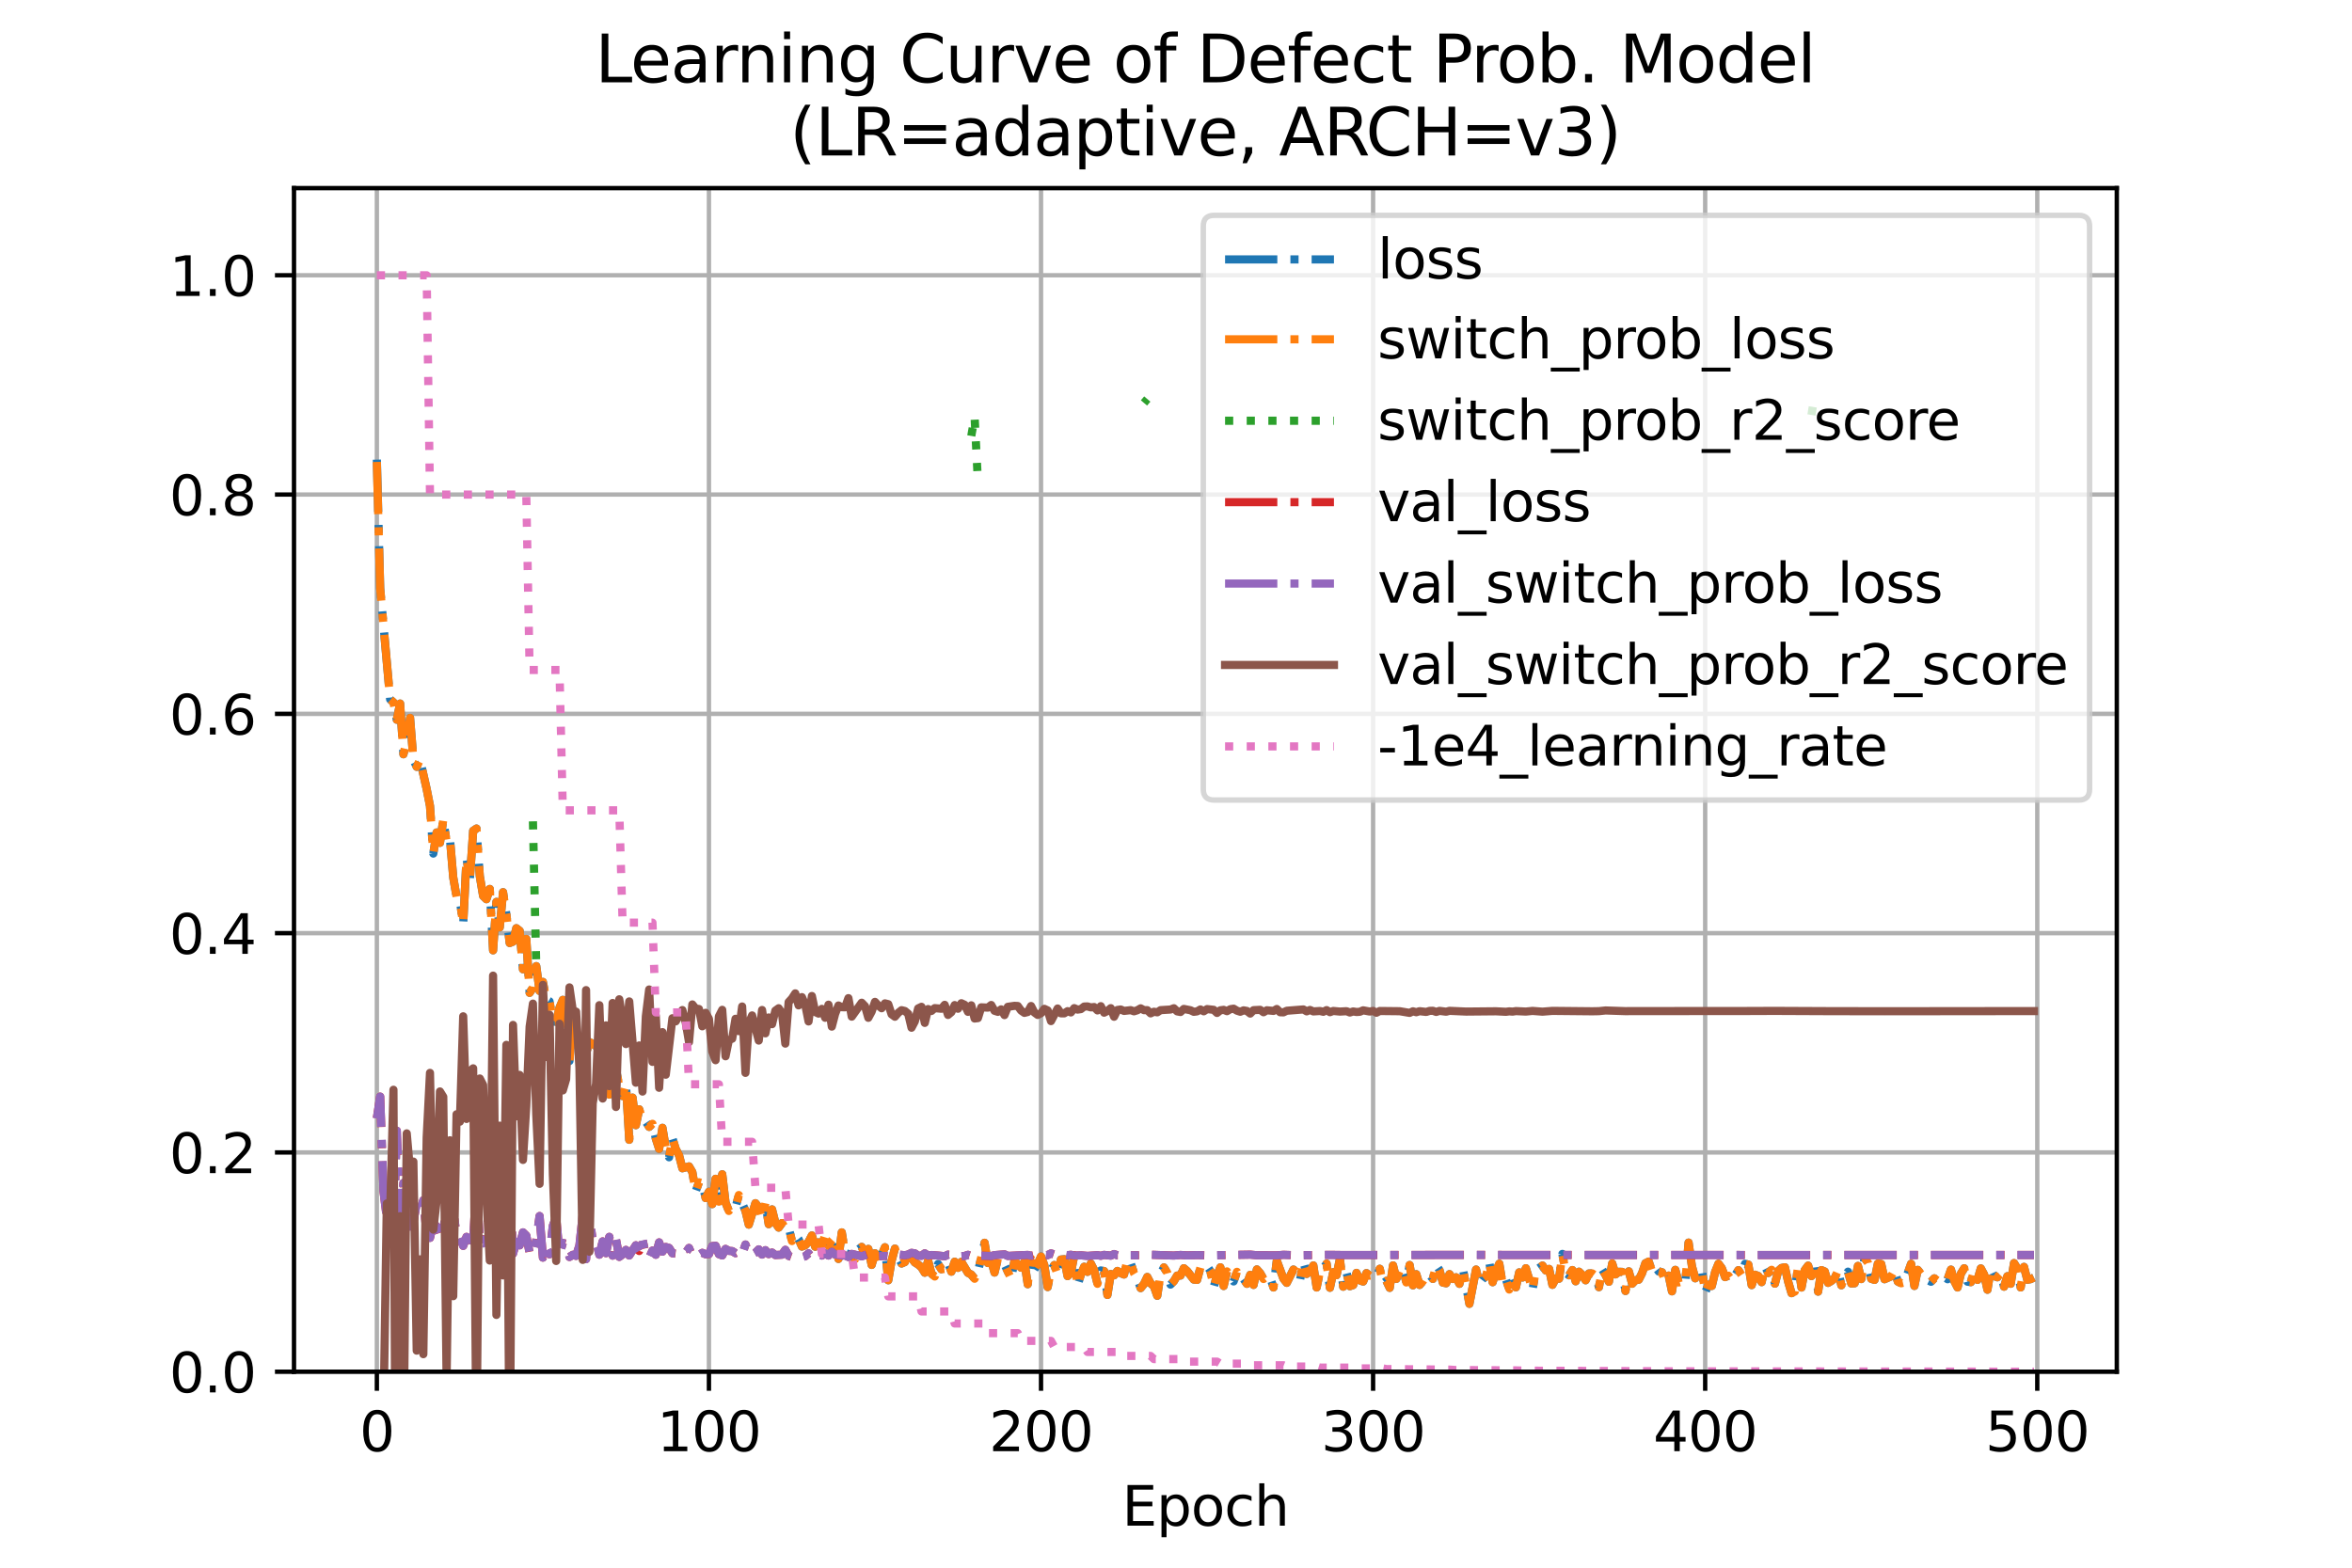<?xml version="1.0" encoding="utf-8" standalone="no"?>
<!DOCTYPE svg PUBLIC "-//W3C//DTD SVG 1.1//EN"
  "http://www.w3.org/Graphics/SVG/1.1/DTD/svg11.dtd">
<svg xmlns:xlink="http://www.w3.org/1999/xlink" width="432pt" height="288pt" viewBox="0 0 432 288" xmlns="http://www.w3.org/2000/svg" version="1.1">
 <defs>
  <style type="text/css">*{stroke-linejoin: round; stroke-linecap: butt}</style>
 </defs>
 <g id="figure_1">
  <g id="patch_1">
   <path d="M 0 288 
L 432 288 
L 432 0 
L 0 0 
z
" style="fill: #ffffff"/>
  </g>
  <g id="axes_1">
   <g id="patch_2">
    <path d="M 54 252 
L 388.8 252 
L 388.8 34.56 
L 54 34.56 
z
" style="fill: #ffffff"/>
   </g>
   <g id="matplotlib.axis_1">
    <g id="xtick_1">
     <g id="line2d_1">
      <path d="M 69.218 252 
L 69.218 34.56 
" clip-path="url(#pb2f5706094)" style="fill: none; stroke: #b0b0b0; stroke-width: 0.8; stroke-linecap: square"/>
     </g>
     <g id="line2d_2">
      <defs>
       <path id="m1b78d7274b" d="M 0 0 
L 0 3.5 
" style="stroke: #000000; stroke-width: 0.8"/>
      </defs>
      <g>
       <use xlink:href="#m1b78d7274b" x="69.218" y="252" style="stroke: #000000; stroke-width: 0.8"/>
      </g>
     </g>
     <g id="text_1">
      <!-- 0 -->
      <g transform="translate(66.037 266.598)scale(0.1 -0.1)">
       <defs>
        <path id="DejaVuSans-30" d="M 2034 4250 
Q 1547 4250 1301 3770 
Q 1056 3291 1056 2328 
Q 1056 1369 1301 889 
Q 1547 409 2034 409 
Q 2525 409 2770 889 
Q 3016 1369 3016 2328 
Q 3016 3291 2770 3770 
Q 2525 4250 2034 4250 
z
M 2034 4750 
Q 2819 4750 3233 4129 
Q 3647 3509 3647 2328 
Q 3647 1150 3233 529 
Q 2819 -91 2034 -91 
Q 1250 -91 836 529 
Q 422 1150 422 2328 
Q 422 3509 836 4129 
Q 1250 4750 2034 4750 
z
" transform="scale(0.016)"/>
       </defs>
       <use xlink:href="#DejaVuSans-30"/>
      </g>
     </g>
    </g>
    <g id="xtick_2">
     <g id="line2d_3">
      <path d="M 130.213 252 
L 130.213 34.56 
" clip-path="url(#pb2f5706094)" style="fill: none; stroke: #b0b0b0; stroke-width: 0.8; stroke-linecap: square"/>
     </g>
     <g id="line2d_4">
      <g>
       <use xlink:href="#m1b78d7274b" x="130.213" y="252" style="stroke: #000000; stroke-width: 0.8"/>
      </g>
     </g>
     <g id="text_2">
      <!-- 100 -->
      <g transform="translate(120.669 266.598)scale(0.1 -0.1)">
       <defs>
        <path id="DejaVuSans-31" d="M 794 531 
L 1825 531 
L 1825 4091 
L 703 3866 
L 703 4441 
L 1819 4666 
L 2450 4666 
L 2450 531 
L 3481 531 
L 3481 0 
L 794 0 
L 794 531 
z
" transform="scale(0.016)"/>
       </defs>
       <use xlink:href="#DejaVuSans-31"/>
       <use xlink:href="#DejaVuSans-30" x="63.623"/>
       <use xlink:href="#DejaVuSans-30" x="127.246"/>
      </g>
     </g>
    </g>
    <g id="xtick_3">
     <g id="line2d_5">
      <path d="M 191.208 252 
L 191.208 34.56 
" clip-path="url(#pb2f5706094)" style="fill: none; stroke: #b0b0b0; stroke-width: 0.8; stroke-linecap: square"/>
     </g>
     <g id="line2d_6">
      <g>
       <use xlink:href="#m1b78d7274b" x="191.208" y="252" style="stroke: #000000; stroke-width: 0.8"/>
      </g>
     </g>
     <g id="text_3">
      <!-- 200 -->
      <g transform="translate(181.664 266.598)scale(0.1 -0.1)">
       <defs>
        <path id="DejaVuSans-32" d="M 1228 531 
L 3431 531 
L 3431 0 
L 469 0 
L 469 531 
Q 828 903 1448 1529 
Q 2069 2156 2228 2338 
Q 2531 2678 2651 2914 
Q 2772 3150 2772 3378 
Q 2772 3750 2511 3984 
Q 2250 4219 1831 4219 
Q 1534 4219 1204 4116 
Q 875 4013 500 3803 
L 500 4441 
Q 881 4594 1212 4672 
Q 1544 4750 1819 4750 
Q 2544 4750 2975 4387 
Q 3406 4025 3406 3419 
Q 3406 3131 3298 2873 
Q 3191 2616 2906 2266 
Q 2828 2175 2409 1742 
Q 1991 1309 1228 531 
z
" transform="scale(0.016)"/>
       </defs>
       <use xlink:href="#DejaVuSans-32"/>
       <use xlink:href="#DejaVuSans-30" x="63.623"/>
       <use xlink:href="#DejaVuSans-30" x="127.246"/>
      </g>
     </g>
    </g>
    <g id="xtick_4">
     <g id="line2d_7">
      <path d="M 252.202 252 
L 252.202 34.56 
" clip-path="url(#pb2f5706094)" style="fill: none; stroke: #b0b0b0; stroke-width: 0.8; stroke-linecap: square"/>
     </g>
     <g id="line2d_8">
      <g>
       <use xlink:href="#m1b78d7274b" x="252.202" y="252" style="stroke: #000000; stroke-width: 0.8"/>
      </g>
     </g>
     <g id="text_4">
      <!-- 300 -->
      <g transform="translate(242.659 266.598)scale(0.1 -0.1)">
       <defs>
        <path id="DejaVuSans-33" d="M 2597 2516 
Q 3050 2419 3304 2112 
Q 3559 1806 3559 1356 
Q 3559 666 3084 287 
Q 2609 -91 1734 -91 
Q 1441 -91 1130 -33 
Q 819 25 488 141 
L 488 750 
Q 750 597 1062 519 
Q 1375 441 1716 441 
Q 2309 441 2620 675 
Q 2931 909 2931 1356 
Q 2931 1769 2642 2001 
Q 2353 2234 1838 2234 
L 1294 2234 
L 1294 2753 
L 1863 2753 
Q 2328 2753 2575 2939 
Q 2822 3125 2822 3475 
Q 2822 3834 2567 4026 
Q 2313 4219 1838 4219 
Q 1578 4219 1281 4162 
Q 984 4106 628 3988 
L 628 4550 
Q 988 4650 1302 4700 
Q 1616 4750 1894 4750 
Q 2613 4750 3031 4423 
Q 3450 4097 3450 3541 
Q 3450 3153 3228 2886 
Q 3006 2619 2597 2516 
z
" transform="scale(0.016)"/>
       </defs>
       <use xlink:href="#DejaVuSans-33"/>
       <use xlink:href="#DejaVuSans-30" x="63.623"/>
       <use xlink:href="#DejaVuSans-30" x="127.246"/>
      </g>
     </g>
    </g>
    <g id="xtick_5">
     <g id="line2d_9">
      <path d="M 313.197 252 
L 313.197 34.56 
" clip-path="url(#pb2f5706094)" style="fill: none; stroke: #b0b0b0; stroke-width: 0.8; stroke-linecap: square"/>
     </g>
     <g id="line2d_10">
      <g>
       <use xlink:href="#m1b78d7274b" x="313.197" y="252" style="stroke: #000000; stroke-width: 0.8"/>
      </g>
     </g>
     <g id="text_5">
      <!-- 400 -->
      <g transform="translate(303.653 266.598)scale(0.1 -0.1)">
       <defs>
        <path id="DejaVuSans-34" d="M 2419 4116 
L 825 1625 
L 2419 1625 
L 2419 4116 
z
M 2253 4666 
L 3047 4666 
L 3047 1625 
L 3713 1625 
L 3713 1100 
L 3047 1100 
L 3047 0 
L 2419 0 
L 2419 1100 
L 313 1100 
L 313 1709 
L 2253 4666 
z
" transform="scale(0.016)"/>
       </defs>
       <use xlink:href="#DejaVuSans-34"/>
       <use xlink:href="#DejaVuSans-30" x="63.623"/>
       <use xlink:href="#DejaVuSans-30" x="127.246"/>
      </g>
     </g>
    </g>
    <g id="xtick_6">
     <g id="line2d_11">
      <path d="M 374.192 252 
L 374.192 34.56 
" clip-path="url(#pb2f5706094)" style="fill: none; stroke: #b0b0b0; stroke-width: 0.8; stroke-linecap: square"/>
     </g>
     <g id="line2d_12">
      <g>
       <use xlink:href="#m1b78d7274b" x="374.192" y="252" style="stroke: #000000; stroke-width: 0.8"/>
      </g>
     </g>
     <g id="text_6">
      <!-- 500 -->
      <g transform="translate(364.648 266.598)scale(0.1 -0.1)">
       <defs>
        <path id="DejaVuSans-35" d="M 691 4666 
L 3169 4666 
L 3169 4134 
L 1269 4134 
L 1269 2991 
Q 1406 3038 1543 3061 
Q 1681 3084 1819 3084 
Q 2600 3084 3056 2656 
Q 3513 2228 3513 1497 
Q 3513 744 3044 326 
Q 2575 -91 1722 -91 
Q 1428 -91 1123 -41 
Q 819 9 494 109 
L 494 744 
Q 775 591 1075 516 
Q 1375 441 1709 441 
Q 2250 441 2565 725 
Q 2881 1009 2881 1497 
Q 2881 1984 2565 2268 
Q 2250 2553 1709 2553 
Q 1456 2553 1204 2497 
Q 953 2441 691 2322 
L 691 4666 
z
" transform="scale(0.016)"/>
       </defs>
       <use xlink:href="#DejaVuSans-35"/>
       <use xlink:href="#DejaVuSans-30" x="63.623"/>
       <use xlink:href="#DejaVuSans-30" x="127.246"/>
      </g>
     </g>
    </g>
    <g id="text_7">
     <!-- Epoch -->
     <g transform="translate(206.089 280.277)scale(0.1 -0.1)">
      <defs>
       <path id="DejaVuSans-45" d="M 628 4666 
L 3578 4666 
L 3578 4134 
L 1259 4134 
L 1259 2753 
L 3481 2753 
L 3481 2222 
L 1259 2222 
L 1259 531 
L 3634 531 
L 3634 0 
L 628 0 
L 628 4666 
z
" transform="scale(0.016)"/>
       <path id="DejaVuSans-70" d="M 1159 525 
L 1159 -1331 
L 581 -1331 
L 581 3500 
L 1159 3500 
L 1159 2969 
Q 1341 3281 1617 3432 
Q 1894 3584 2278 3584 
Q 2916 3584 3314 3078 
Q 3713 2572 3713 1747 
Q 3713 922 3314 415 
Q 2916 -91 2278 -91 
Q 1894 -91 1617 61 
Q 1341 213 1159 525 
z
M 3116 1747 
Q 3116 2381 2855 2742 
Q 2594 3103 2138 3103 
Q 1681 3103 1420 2742 
Q 1159 2381 1159 1747 
Q 1159 1113 1420 752 
Q 1681 391 2138 391 
Q 2594 391 2855 752 
Q 3116 1113 3116 1747 
z
" transform="scale(0.016)"/>
       <path id="DejaVuSans-6f" d="M 1959 3097 
Q 1497 3097 1228 2736 
Q 959 2375 959 1747 
Q 959 1119 1226 758 
Q 1494 397 1959 397 
Q 2419 397 2687 759 
Q 2956 1122 2956 1747 
Q 2956 2369 2687 2733 
Q 2419 3097 1959 3097 
z
M 1959 3584 
Q 2709 3584 3137 3096 
Q 3566 2609 3566 1747 
Q 3566 888 3137 398 
Q 2709 -91 1959 -91 
Q 1206 -91 779 398 
Q 353 888 353 1747 
Q 353 2609 779 3096 
Q 1206 3584 1959 3584 
z
" transform="scale(0.016)"/>
       <path id="DejaVuSans-63" d="M 3122 3366 
L 3122 2828 
Q 2878 2963 2633 3030 
Q 2388 3097 2138 3097 
Q 1578 3097 1268 2742 
Q 959 2388 959 1747 
Q 959 1106 1268 751 
Q 1578 397 2138 397 
Q 2388 397 2633 464 
Q 2878 531 3122 666 
L 3122 134 
Q 2881 22 2623 -34 
Q 2366 -91 2075 -91 
Q 1284 -91 818 406 
Q 353 903 353 1747 
Q 353 2603 823 3093 
Q 1294 3584 2113 3584 
Q 2378 3584 2631 3529 
Q 2884 3475 3122 3366 
z
" transform="scale(0.016)"/>
       <path id="DejaVuSans-68" d="M 3513 2113 
L 3513 0 
L 2938 0 
L 2938 2094 
Q 2938 2591 2744 2837 
Q 2550 3084 2163 3084 
Q 1697 3084 1428 2787 
Q 1159 2491 1159 1978 
L 1159 0 
L 581 0 
L 581 4863 
L 1159 4863 
L 1159 2956 
Q 1366 3272 1645 3428 
Q 1925 3584 2291 3584 
Q 2894 3584 3203 3211 
Q 3513 2838 3513 2113 
z
" transform="scale(0.016)"/>
      </defs>
      <use xlink:href="#DejaVuSans-45"/>
      <use xlink:href="#DejaVuSans-70" x="63.184"/>
      <use xlink:href="#DejaVuSans-6f" x="126.66"/>
      <use xlink:href="#DejaVuSans-63" x="187.842"/>
      <use xlink:href="#DejaVuSans-68" x="242.822"/>
     </g>
    </g>
   </g>
   <g id="matplotlib.axis_2">
    <g id="ytick_1">
     <g id="line2d_13">
      <path d="M 54 252 
L 388.8 252 
" clip-path="url(#pb2f5706094)" style="fill: none; stroke: #b0b0b0; stroke-width: 0.8; stroke-linecap: square"/>
     </g>
     <g id="line2d_14">
      <defs>
       <path id="m322b731371" d="M 0 0 
L -3.5 0 
" style="stroke: #000000; stroke-width: 0.8"/>
      </defs>
      <g>
       <use xlink:href="#m322b731371" x="54" y="252" style="stroke: #000000; stroke-width: 0.8"/>
      </g>
     </g>
     <g id="text_8">
      <!-- 0.0 -->
      <g transform="translate(31.097 255.799)scale(0.1 -0.1)">
       <defs>
        <path id="DejaVuSans-2e" d="M 684 794 
L 1344 794 
L 1344 0 
L 684 0 
L 684 794 
z
" transform="scale(0.016)"/>
       </defs>
       <use xlink:href="#DejaVuSans-30"/>
       <use xlink:href="#DejaVuSans-2e" x="63.623"/>
       <use xlink:href="#DejaVuSans-30" x="95.41"/>
      </g>
     </g>
    </g>
    <g id="ytick_2">
     <g id="line2d_15">
      <path d="M 54 211.714 
L 388.8 211.714 
" clip-path="url(#pb2f5706094)" style="fill: none; stroke: #b0b0b0; stroke-width: 0.8; stroke-linecap: square"/>
     </g>
     <g id="line2d_16">
      <g>
       <use xlink:href="#m322b731371" x="54" y="211.714" style="stroke: #000000; stroke-width: 0.8"/>
      </g>
     </g>
     <g id="text_9">
      <!-- 0.2 -->
      <g transform="translate(31.097 215.513)scale(0.1 -0.1)">
       <use xlink:href="#DejaVuSans-30"/>
       <use xlink:href="#DejaVuSans-2e" x="63.623"/>
       <use xlink:href="#DejaVuSans-32" x="95.41"/>
      </g>
     </g>
    </g>
    <g id="ytick_3">
     <g id="line2d_17">
      <path d="M 54 171.428 
L 388.8 171.428 
" clip-path="url(#pb2f5706094)" style="fill: none; stroke: #b0b0b0; stroke-width: 0.8; stroke-linecap: square"/>
     </g>
     <g id="line2d_18">
      <g>
       <use xlink:href="#m322b731371" x="54" y="171.428" style="stroke: #000000; stroke-width: 0.8"/>
      </g>
     </g>
     <g id="text_10">
      <!-- 0.4 -->
      <g transform="translate(31.097 175.227)scale(0.1 -0.1)">
       <use xlink:href="#DejaVuSans-30"/>
       <use xlink:href="#DejaVuSans-2e" x="63.623"/>
       <use xlink:href="#DejaVuSans-34" x="95.41"/>
      </g>
     </g>
    </g>
    <g id="ytick_4">
     <g id="line2d_19">
      <path d="M 54 131.141 
L 388.8 131.141 
" clip-path="url(#pb2f5706094)" style="fill: none; stroke: #b0b0b0; stroke-width: 0.8; stroke-linecap: square"/>
     </g>
     <g id="line2d_20">
      <g>
       <use xlink:href="#m322b731371" x="54" y="131.141" style="stroke: #000000; stroke-width: 0.8"/>
      </g>
     </g>
     <g id="text_11">
      <!-- 0.6 -->
      <g transform="translate(31.097 134.941)scale(0.1 -0.1)">
       <defs>
        <path id="DejaVuSans-36" d="M 2113 2584 
Q 1688 2584 1439 2293 
Q 1191 2003 1191 1497 
Q 1191 994 1439 701 
Q 1688 409 2113 409 
Q 2538 409 2786 701 
Q 3034 994 3034 1497 
Q 3034 2003 2786 2293 
Q 2538 2584 2113 2584 
z
M 3366 4563 
L 3366 3988 
Q 3128 4100 2886 4159 
Q 2644 4219 2406 4219 
Q 1781 4219 1451 3797 
Q 1122 3375 1075 2522 
Q 1259 2794 1537 2939 
Q 1816 3084 2150 3084 
Q 2853 3084 3261 2657 
Q 3669 2231 3669 1497 
Q 3669 778 3244 343 
Q 2819 -91 2113 -91 
Q 1303 -91 875 529 
Q 447 1150 447 2328 
Q 447 3434 972 4092 
Q 1497 4750 2381 4750 
Q 2619 4750 2861 4703 
Q 3103 4656 3366 4563 
z
" transform="scale(0.016)"/>
       </defs>
       <use xlink:href="#DejaVuSans-30"/>
       <use xlink:href="#DejaVuSans-2e" x="63.623"/>
       <use xlink:href="#DejaVuSans-36" x="95.41"/>
      </g>
     </g>
    </g>
    <g id="ytick_5">
     <g id="line2d_21">
      <path d="M 54 90.855 
L 388.8 90.855 
" clip-path="url(#pb2f5706094)" style="fill: none; stroke: #b0b0b0; stroke-width: 0.8; stroke-linecap: square"/>
     </g>
     <g id="line2d_22">
      <g>
       <use xlink:href="#m322b731371" x="54" y="90.855" style="stroke: #000000; stroke-width: 0.8"/>
      </g>
     </g>
     <g id="text_12">
      <!-- 0.8 -->
      <g transform="translate(31.097 94.654)scale(0.1 -0.1)">
       <defs>
        <path id="DejaVuSans-38" d="M 2034 2216 
Q 1584 2216 1326 1975 
Q 1069 1734 1069 1313 
Q 1069 891 1326 650 
Q 1584 409 2034 409 
Q 2484 409 2743 651 
Q 3003 894 3003 1313 
Q 3003 1734 2745 1975 
Q 2488 2216 2034 2216 
z
M 1403 2484 
Q 997 2584 770 2862 
Q 544 3141 544 3541 
Q 544 4100 942 4425 
Q 1341 4750 2034 4750 
Q 2731 4750 3128 4425 
Q 3525 4100 3525 3541 
Q 3525 3141 3298 2862 
Q 3072 2584 2669 2484 
Q 3125 2378 3379 2068 
Q 3634 1759 3634 1313 
Q 3634 634 3220 271 
Q 2806 -91 2034 -91 
Q 1263 -91 848 271 
Q 434 634 434 1313 
Q 434 1759 690 2068 
Q 947 2378 1403 2484 
z
M 1172 3481 
Q 1172 3119 1398 2916 
Q 1625 2713 2034 2713 
Q 2441 2713 2670 2916 
Q 2900 3119 2900 3481 
Q 2900 3844 2670 4047 
Q 2441 4250 2034 4250 
Q 1625 4250 1398 4047 
Q 1172 3844 1172 3481 
z
" transform="scale(0.016)"/>
       </defs>
       <use xlink:href="#DejaVuSans-30"/>
       <use xlink:href="#DejaVuSans-2e" x="63.623"/>
       <use xlink:href="#DejaVuSans-38" x="95.41"/>
      </g>
     </g>
    </g>
    <g id="ytick_6">
     <g id="line2d_23">
      <path d="M 54 50.569 
L 388.8 50.569 
" clip-path="url(#pb2f5706094)" style="fill: none; stroke: #b0b0b0; stroke-width: 0.8; stroke-linecap: square"/>
     </g>
     <g id="line2d_24">
      <g>
       <use xlink:href="#m322b731371" x="54" y="50.569" style="stroke: #000000; stroke-width: 0.8"/>
      </g>
     </g>
     <g id="text_13">
      <!-- 1.0 -->
      <g transform="translate(31.097 54.368)scale(0.1 -0.1)">
       <use xlink:href="#DejaVuSans-31"/>
       <use xlink:href="#DejaVuSans-2e" x="63.623"/>
       <use xlink:href="#DejaVuSans-30" x="95.41"/>
      </g>
     </g>
    </g>
   </g>
   <g id="line2d_25">
    <path d="M 69.218 84.44 
L 69.828 108.076 
L 71.658 128.482 
L 72.268 129.026 
L 72.878 132.216 
L 73.488 129.251 
L 74.098 138.564 
L 74.708 136.06 
L 75.318 131.887 
L 75.928 139.597 
L 76.538 140.868 
L 77.147 139.549 
L 78.367 144.955 
L 78.977 148.055 
L 79.587 156.81 
L 80.197 152.933 
L 80.807 154.836 
L 81.417 150.591 
L 82.027 154.598 
L 82.637 154.014 
L 83.247 161.193 
L 83.857 164.719 
L 84.467 165.48 
L 85.077 169.808 
L 85.687 157.676 
L 86.297 161.603 
L 86.907 152.626 
L 87.517 152.213 
L 88.127 160.973 
L 88.736 164.594 
L 89.346 165.188 
L 89.956 163.312 
L 90.566 174.581 
L 91.176 165.689 
L 91.786 170.373 
L 92.396 163.906 
L 93.006 167.977 
L 93.616 173.238 
L 94.226 172.989 
L 94.836 170.523 
L 95.446 170.998 
L 96.056 178.062 
L 96.666 172.493 
L 97.276 182.391 
L 97.886 181.454 
L 98.496 177.486 
L 99.106 182.046 
L 99.716 180.388 
L 100.325 183.589 
L 100.935 183.949 
L 101.545 187.703 
L 102.155 187.683 
L 102.765 185.138 
L 103.375 183.686 
L 104.595 194.926 
L 105.205 185.216 
L 105.815 191.604 
L 106.425 192.549 
L 107.035 191.396 
L 107.645 193.538 
L 108.255 191.438 
L 108.865 191.744 
L 110.085 192.628 
L 110.695 193.897 
L 111.305 196.301 
L 111.914 201.086 
L 112.524 197.531 
L 113.134 196.341 
L 113.744 199.62 
L 114.354 201.354 
L 114.964 199.119 
L 115.574 209.39 
L 116.184 201.644 
L 116.794 206.701 
L 117.404 203.793 
L 118.014 205.636 
L 118.624 206.087 
L 119.234 207.018 
L 119.844 206.456 
L 120.454 209.168 
L 121.064 211.064 
L 121.674 207.193 
L 122.284 210.83 
L 122.894 212.604 
L 123.503 209.091 
L 124.113 211.075 
L 124.723 212.239 
L 125.333 214.62 
L 126.553 214.282 
L 127.163 215.327 
L 127.773 218.903 
L 128.383 217.191 
L 128.993 217.365 
L 129.603 220.093 
L 130.213 218.932 
L 130.823 221.207 
L 131.433 216.557 
L 132.043 220.758 
L 132.653 215.731 
L 133.263 220.928 
L 133.873 222.466 
L 134.483 221.715 
L 135.092 221.857 
L 135.702 219.541 
L 136.922 222.449 
L 137.532 224.975 
L 138.752 221.042 
L 139.362 221.775 
L 139.972 223.976 
L 140.582 221.042 
L 141.192 224.892 
L 141.802 222.181 
L 142.412 224.634 
L 143.022 225.519 
L 143.632 224.692 
L 144.242 225.621 
L 144.852 225.441 
L 145.462 227.994 
L 146.072 226.894 
L 146.681 227.641 
L 147.291 229.003 
L 147.901 228.765 
L 148.511 228.143 
L 149.121 226.969 
L 149.731 229.027 
L 150.341 228.24 
L 150.951 228.84 
L 151.561 226.803 
L 152.171 228.849 
L 152.781 227.851 
L 153.391 227.179 
L 154.001 231.276 
L 154.611 226.405 
L 155.221 230.209 
L 155.831 230.365 
L 157.051 231.321 
L 157.661 229.522 
L 158.27 229.073 
L 158.88 230.433 
L 159.49 229.438 
L 160.1 232.375 
L 160.71 230.239 
L 161.32 231.924 
L 162.54 229.131 
L 163.15 235.195 
L 163.76 231.619 
L 164.37 229.38 
L 164.98 230.998 
L 165.59 232.115 
L 166.2 231.849 
L 166.81 229.957 
L 167.42 231.106 
L 168.03 231.917 
L 168.64 232.298 
L 169.25 232.828 
L 169.859 233.808 
L 170.469 231.593 
L 171.079 233.969 
L 171.689 234.508 
L 172.299 232.2 
L 172.909 233.179 
L 173.519 233.119 
L 174.129 231.943 
L 174.739 233.621 
L 175.349 231.794 
L 175.959 232.917 
L 176.569 231.817 
L 177.789 233.831 
L 178.399 234.156 
L 179.009 234.921 
L 179.619 233.658 
L 180.839 228.313 
L 181.448 232.029 
L 182.058 231.617 
L 182.668 233.782 
L 183.278 231.252 
L 184.498 232.283 
L 185.718 234.923 
L 186.328 231.63 
L 187.548 232.891 
L 188.158 231.819 
L 188.768 235.922 
L 189.378 231.234 
L 189.988 233.197 
L 190.598 232.206 
L 191.208 230.827 
L 191.818 232.435 
L 192.428 236.442 
L 193.037 233.32 
L 193.647 232.399 
L 194.257 234.18 
L 194.867 231.39 
L 195.477 231.333 
L 196.087 234.429 
L 196.697 233.848 
L 197.307 230.628 
L 197.917 236.228 
L 198.527 234.14 
L 199.137 232.712 
L 199.747 233.65 
L 200.357 232.133 
L 200.967 233.321 
L 201.577 235.849 
L 202.187 233.389 
L 202.797 233.511 
L 203.407 237.896 
L 204.017 234.044 
L 204.626 234.29 
L 205.236 233.487 
L 205.846 233.887 
L 206.456 234.139 
L 207.066 231.482 
L 207.676 232.027 
L 208.286 233.896 
L 208.896 234.912 
L 209.506 236.633 
L 210.116 235.883 
L 210.726 234.596 
L 211.336 235.765 
L 211.946 236.301 
L 212.556 238.046 
L 213.166 233.997 
L 213.776 232.838 
L 214.386 233.791 
L 214.996 235.991 
L 215.606 235.363 
L 216.215 234.335 
L 216.825 234.33 
L 217.435 232.986 
L 218.045 233.498 
L 219.265 235.063 
L 219.875 235.128 
L 220.485 232.86 
L 221.095 232.384 
L 221.705 232.568 
L 222.315 233.493 
L 222.925 236.47 
L 223.535 234.308 
L 224.145 232.822 
L 224.755 236.247 
L 225.365 233.567 
L 226.585 235.416 
L 227.194 233.646 
L 227.804 234.896 
L 228.414 234.98 
L 229.024 235.85 
L 229.634 234.203 
L 230.244 236.049 
L 230.854 233.208 
L 231.464 233.899 
L 232.074 234.967 
L 232.684 234.497 
L 233.294 234.7 
L 233.904 236.517 
L 234.514 231.604 
L 235.734 234.907 
L 236.344 235.671 
L 237.564 233.23 
L 238.174 233.678 
L 238.783 235.176 
L 239.393 231.816 
L 240.003 234.028 
L 240.613 233.578 
L 241.223 232.477 
L 241.833 236.519 
L 242.443 233.595 
L 243.053 233.003 
L 243.663 232.137 
L 244.273 236.574 
L 244.883 233.714 
L 245.493 234.26 
L 246.103 231.305 
L 246.713 236.379 
L 247.323 233.78 
L 247.933 236.283 
L 248.543 236.075 
L 249.153 233.844 
L 249.763 235.213 
L 250.372 235.431 
L 250.982 233.883 
L 251.592 234.353 
L 252.202 234.261 
L 252.812 234.539 
L 253.422 233.086 
L 254.032 235.779 
L 254.642 235.308 
L 255.252 236.59 
L 255.862 232.468 
L 256.472 234.944 
L 257.082 233.438 
L 257.692 233.011 
L 258.302 235.603 
L 258.912 232.398 
L 259.522 236.126 
L 260.132 234.087 
L 260.742 236.059 
L 261.352 235.371 
L 261.961 234.28 
L 262.571 234.22 
L 263.181 234.945 
L 263.791 232.416 
L 264.401 233.341 
L 265.011 235.622 
L 265.621 235.746 
L 266.231 234.075 
L 266.841 234.965 
L 267.451 234.653 
L 268.061 235.856 
L 268.671 232.959 
L 269.891 239.522 
L 271.111 233.23 
L 271.721 235.83 
L 272.331 234.996 
L 272.941 234.467 
L 273.55 231.934 
L 274.16 235.554 
L 274.77 233.507 
L 275.38 232.159 
L 275.99 235.878 
L 276.6 235.007 
L 277.21 236.899 
L 277.82 234.964 
L 278.43 236.49 
L 279.04 233.746 
L 279.65 234.692 
L 280.26 232.99 
L 281.48 237.003 
L 282.09 233.353 
L 283.31 232.496 
L 283.92 233.397 
L 284.53 233.119 
L 285.139 236.033 
L 285.749 234.883 
L 286.359 234.91 
L 286.969 230.354 
L 287.579 233.88 
L 288.189 234.288 
L 288.799 233.32 
L 289.409 235.383 
L 290.019 233.625 
L 290.629 234.206 
L 291.239 235.199 
L 291.849 233.946 
L 292.459 233.938 
L 293.069 234.388 
L 293.679 236.461 
L 294.289 233.234 
L 294.899 234.232 
L 295.509 235.471 
L 296.119 232.113 
L 296.728 234.117 
L 297.338 233.65 
L 297.948 233.658 
L 298.558 237.165 
L 299.168 233.561 
L 299.778 235.836 
L 300.388 235.187 
L 300.998 235.086 
L 301.608 233.873 
L 302.218 232.071 
L 302.828 231.766 
L 303.438 233.558 
L 304.048 232.764 
L 304.658 233.586 
L 305.268 233.728 
L 305.878 235.573 
L 306.488 234.334 
L 307.098 237.229 
L 307.708 233.287 
L 308.317 235.604 
L 308.927 235.434 
L 309.537 235.767 
L 310.147 228.279 
L 310.757 232.608 
L 311.367 234.836 
L 311.977 233.684 
L 312.587 233.35 
L 313.197 237.459 
L 313.807 235.998 
L 314.417 236.238 
L 315.027 233.668 
L 315.637 232.16 
L 316.247 232.981 
L 316.857 234.616 
L 317.467 234.355 
L 318.077 235.201 
L 319.297 233.344 
L 319.906 234.264 
L 320.516 232.167 
L 321.126 232.329 
L 321.736 236.085 
L 322.346 234.18 
L 322.956 234.416 
L 323.566 235.542 
L 324.176 232.673 
L 324.786 233.863 
L 325.396 233.273 
L 326.006 235.818 
L 326.616 233.483 
L 327.226 232.94 
L 327.836 232.811 
L 328.446 235.485 
L 329.056 237.569 
L 329.666 237.275 
L 330.276 232.412 
L 330.886 236.533 
L 331.495 233.322 
L 332.105 232.509 
L 332.715 234.423 
L 333.325 232.368 
L 333.935 237.285 
L 334.545 233.331 
L 335.155 233.592 
L 335.765 235.677 
L 336.375 235.32 
L 336.985 234.808 
L 337.595 233.366 
L 338.205 236.118 
L 338.815 234.594 
L 339.425 233.616 
L 340.035 235.786 
L 340.645 235.75 
L 341.255 232.565 
L 341.865 234.981 
L 342.475 231.07 
L 343.084 231.978 
L 343.694 234.927 
L 344.304 235.128 
L 344.914 232.142 
L 345.524 232.206 
L 346.134 235.005 
L 347.354 234.478 
L 347.964 233.367 
L 348.574 235.432 
L 349.184 235.749 
L 349.794 235.606 
L 351.014 232.174 
L 351.624 236.237 
L 352.234 233.292 
L 352.844 234.02 
L 353.454 234.341 
L 354.064 235.174 
L 354.673 235.471 
L 355.283 234.842 
L 355.893 235.288 
L 356.503 234.789 
L 357.113 234.582 
L 357.723 235.011 
L 358.333 233.242 
L 358.943 235.325 
L 359.553 236.518 
L 360.163 233.977 
L 360.773 232.995 
L 361.383 235.465 
L 361.993 235.542 
L 362.603 233.329 
L 363.213 235.131 
L 363.823 233.025 
L 364.433 234.154 
L 365.043 236.936 
L 365.653 233.09 
L 366.262 234.427 
L 366.872 234.648 
L 367.482 233.999 
L 368.092 236.377 
L 368.702 234.452 
L 369.312 235.84 
L 369.922 232.044 
L 370.532 233.04 
L 371.142 236.514 
L 371.752 232.741 
L 372.362 235.108 
L 372.972 234.995 
L 373.582 234.698 
L 373.582 234.698 
" clip-path="url(#pb2f5706094)" style="fill: none; stroke-dasharray: 9.6,2.4,1.5,2.4; stroke-dashoffset: 0; stroke: #1f77b4; stroke-width: 1.5"/>
   </g>
   <g id="line2d_26">
    <path d="M 69.218 84.86 
L 69.828 108.082 
L 71.658 128.482 
L 72.268 129.026 
L 72.878 132.216 
L 73.488 129.251 
L 74.098 138.564 
L 74.708 136.06 
L 75.318 131.887 
L 75.928 139.597 
L 76.538 140.868 
L 77.147 139.549 
L 78.367 144.955 
L 78.977 148.055 
L 79.587 156.81 
L 80.197 152.933 
L 80.807 154.836 
L 81.417 150.591 
L 82.027 154.598 
L 82.637 154.014 
L 83.247 161.193 
L 83.857 164.719 
L 84.467 165.48 
L 85.077 169.808 
L 85.687 157.676 
L 86.297 161.603 
L 86.907 152.626 
L 87.517 152.213 
L 88.127 160.973 
L 88.736 164.594 
L 89.346 165.188 
L 89.956 163.312 
L 90.566 174.581 
L 91.176 165.689 
L 91.786 170.373 
L 92.396 163.906 
L 93.006 167.977 
L 93.616 173.238 
L 94.226 172.989 
L 94.836 170.523 
L 95.446 170.998 
L 96.056 178.062 
L 96.666 172.493 
L 97.276 182.391 
L 97.886 181.454 
L 98.496 177.486 
L 99.106 182.046 
L 99.716 180.388 
L 100.325 183.589 
L 100.935 183.949 
L 101.545 187.703 
L 102.155 187.683 
L 102.765 185.138 
L 103.375 183.686 
L 104.595 194.926 
L 105.205 185.216 
L 105.815 191.604 
L 106.425 192.549 
L 107.035 191.396 
L 107.645 193.538 
L 108.255 191.438 
L 108.865 191.744 
L 110.085 192.628 
L 110.695 193.897 
L 111.305 196.301 
L 111.914 201.086 
L 112.524 197.531 
L 113.134 196.341 
L 113.744 199.62 
L 114.354 201.354 
L 114.964 199.119 
L 115.574 209.39 
L 116.184 201.644 
L 116.794 206.701 
L 117.404 203.793 
L 118.014 205.636 
L 118.624 206.087 
L 119.234 207.018 
L 119.844 206.456 
L 120.454 209.168 
L 121.064 211.064 
L 121.674 207.193 
L 122.284 210.83 
L 122.894 212.604 
L 123.503 209.091 
L 124.113 211.075 
L 124.723 212.239 
L 125.333 214.62 
L 126.553 214.282 
L 127.163 215.327 
L 127.773 218.903 
L 128.383 217.191 
L 128.993 217.365 
L 129.603 220.093 
L 130.213 218.932 
L 130.823 221.207 
L 131.433 216.557 
L 132.043 220.758 
L 132.653 215.731 
L 133.263 220.928 
L 133.873 222.466 
L 134.483 221.715 
L 135.092 221.857 
L 135.702 219.541 
L 136.922 222.449 
L 137.532 224.975 
L 138.752 221.042 
L 139.362 221.775 
L 139.972 223.976 
L 140.582 221.042 
L 141.192 224.892 
L 141.802 222.181 
L 142.412 224.634 
L 143.022 225.519 
L 143.632 224.692 
L 144.242 225.621 
L 144.852 225.441 
L 145.462 227.994 
L 146.072 226.894 
L 146.681 227.641 
L 147.291 229.003 
L 147.901 228.765 
L 148.511 228.143 
L 149.121 226.969 
L 149.731 229.027 
L 150.341 228.24 
L 150.951 228.84 
L 151.561 226.803 
L 152.171 228.849 
L 152.781 227.851 
L 153.391 227.179 
L 154.001 231.276 
L 154.611 226.405 
L 155.221 230.209 
L 155.831 230.365 
L 157.051 231.321 
L 157.661 229.522 
L 158.27 229.073 
L 158.88 230.433 
L 159.49 229.438 
L 160.1 232.375 
L 160.71 230.239 
L 161.32 231.924 
L 162.54 229.131 
L 163.15 235.195 
L 163.76 231.619 
L 164.37 229.38 
L 164.98 230.998 
L 165.59 232.115 
L 166.2 231.849 
L 166.81 229.957 
L 167.42 231.106 
L 168.03 231.917 
L 168.64 232.298 
L 169.25 232.828 
L 169.859 233.808 
L 170.469 231.593 
L 171.079 233.969 
L 171.689 234.508 
L 172.299 232.2 
L 172.909 233.179 
L 173.519 233.119 
L 174.129 231.943 
L 174.739 233.621 
L 175.349 231.794 
L 175.959 232.917 
L 176.569 231.817 
L 177.789 233.831 
L 178.399 234.156 
L 179.009 234.921 
L 179.619 233.658 
L 180.839 228.313 
L 181.448 232.029 
L 182.058 231.617 
L 182.668 233.782 
L 183.278 231.252 
L 184.498 232.283 
L 185.718 234.923 
L 186.328 231.63 
L 187.548 232.891 
L 188.158 231.819 
L 188.768 235.922 
L 189.378 231.234 
L 189.988 233.197 
L 190.598 232.206 
L 191.208 230.827 
L 191.818 232.435 
L 192.428 236.442 
L 193.037 233.32 
L 193.647 232.399 
L 194.257 234.18 
L 194.867 231.39 
L 195.477 231.333 
L 196.087 234.429 
L 196.697 233.848 
L 197.307 230.628 
L 197.917 236.228 
L 198.527 234.14 
L 199.137 232.712 
L 199.747 233.65 
L 200.357 232.133 
L 200.967 233.321 
L 201.577 235.849 
L 202.187 233.389 
L 202.797 233.511 
L 203.407 237.896 
L 204.017 234.044 
L 204.626 234.29 
L 205.236 233.487 
L 205.846 233.887 
L 206.456 234.139 
L 207.066 231.482 
L 207.676 232.027 
L 208.286 233.896 
L 208.896 234.912 
L 209.506 236.633 
L 210.116 235.883 
L 210.726 234.596 
L 211.336 235.765 
L 211.946 236.301 
L 212.556 238.046 
L 213.166 233.997 
L 213.776 232.838 
L 214.386 233.791 
L 214.996 235.991 
L 215.606 235.363 
L 216.215 234.335 
L 216.825 234.33 
L 217.435 232.986 
L 218.045 233.498 
L 219.265 235.063 
L 219.875 235.128 
L 220.485 232.86 
L 221.095 232.384 
L 221.705 232.568 
L 222.315 233.493 
L 222.925 236.47 
L 223.535 234.308 
L 224.145 232.822 
L 224.755 236.247 
L 225.365 233.567 
L 226.585 235.416 
L 227.194 233.646 
L 227.804 234.896 
L 228.414 234.98 
L 229.024 235.85 
L 229.634 234.203 
L 230.244 236.049 
L 230.854 233.208 
L 231.464 233.899 
L 232.074 234.967 
L 232.684 234.497 
L 233.294 234.7 
L 233.904 236.517 
L 234.514 231.604 
L 235.734 234.907 
L 236.344 235.671 
L 237.564 233.23 
L 238.174 233.678 
L 238.783 235.176 
L 239.393 231.816 
L 240.003 234.028 
L 240.613 233.578 
L 241.223 232.477 
L 241.833 236.519 
L 242.443 233.595 
L 243.053 233.003 
L 243.663 232.137 
L 244.273 236.574 
L 244.883 233.714 
L 245.493 234.26 
L 246.103 231.305 
L 246.713 236.379 
L 247.323 233.78 
L 247.933 236.283 
L 248.543 236.075 
L 249.153 233.844 
L 249.763 235.213 
L 250.372 235.431 
L 250.982 233.883 
L 251.592 234.353 
L 252.202 234.261 
L 252.812 234.539 
L 253.422 233.086 
L 254.032 235.779 
L 254.642 235.308 
L 255.252 236.59 
L 255.862 232.468 
L 256.472 234.944 
L 257.082 233.438 
L 257.692 233.011 
L 258.302 235.603 
L 258.912 232.398 
L 259.522 236.126 
L 260.132 234.087 
L 260.742 236.059 
L 261.352 235.371 
L 261.961 234.28 
L 262.571 234.22 
L 263.181 234.945 
L 263.791 232.416 
L 264.401 233.341 
L 265.011 235.622 
L 265.621 235.746 
L 266.231 234.075 
L 266.841 234.965 
L 267.451 234.653 
L 268.061 235.856 
L 268.671 232.959 
L 269.891 239.522 
L 271.111 233.23 
L 271.721 235.83 
L 272.331 234.996 
L 272.941 234.467 
L 273.55 231.934 
L 274.16 235.554 
L 274.77 233.507 
L 275.38 232.159 
L 275.99 235.878 
L 276.6 235.007 
L 277.21 236.899 
L 277.82 234.964 
L 278.43 236.49 
L 279.04 233.746 
L 279.65 234.692 
L 280.26 232.99 
L 281.48 237.003 
L 282.09 233.353 
L 283.31 232.496 
L 283.92 233.397 
L 284.53 233.119 
L 285.139 236.033 
L 285.749 234.883 
L 286.359 234.91 
L 286.969 230.354 
L 287.579 233.88 
L 288.189 234.288 
L 288.799 233.32 
L 289.409 235.383 
L 290.019 233.625 
L 290.629 234.206 
L 291.239 235.199 
L 291.849 233.946 
L 292.459 233.938 
L 293.069 234.388 
L 293.679 236.461 
L 294.289 233.234 
L 294.899 234.232 
L 295.509 235.471 
L 296.119 232.113 
L 296.728 234.117 
L 297.338 233.65 
L 297.948 233.658 
L 298.558 237.165 
L 299.168 233.561 
L 299.778 235.836 
L 300.388 235.187 
L 300.998 235.086 
L 301.608 233.873 
L 302.218 232.071 
L 302.828 231.766 
L 303.438 233.558 
L 304.048 232.764 
L 304.658 233.586 
L 305.268 233.728 
L 305.878 235.573 
L 306.488 234.334 
L 307.098 237.229 
L 307.708 233.287 
L 308.317 235.604 
L 308.927 235.434 
L 309.537 235.767 
L 310.147 228.279 
L 310.757 232.608 
L 311.367 234.836 
L 311.977 233.684 
L 312.587 233.35 
L 313.197 237.459 
L 313.807 235.998 
L 314.417 236.238 
L 315.027 233.668 
L 315.637 232.16 
L 316.247 232.981 
L 316.857 234.616 
L 317.467 234.355 
L 318.077 235.201 
L 319.297 233.344 
L 319.906 234.264 
L 320.516 232.167 
L 321.126 232.329 
L 321.736 236.085 
L 322.346 234.18 
L 322.956 234.416 
L 323.566 235.542 
L 324.176 232.673 
L 324.786 233.863 
L 325.396 233.273 
L 326.006 235.818 
L 326.616 233.483 
L 327.226 232.94 
L 327.836 232.811 
L 328.446 235.485 
L 329.056 237.569 
L 329.666 237.275 
L 330.276 232.412 
L 330.886 236.533 
L 331.495 233.322 
L 332.105 232.509 
L 332.715 234.423 
L 333.325 232.368 
L 333.935 237.285 
L 334.545 233.331 
L 335.155 233.592 
L 335.765 235.677 
L 336.375 235.32 
L 336.985 234.808 
L 337.595 233.366 
L 338.205 236.118 
L 338.815 234.594 
L 339.425 233.616 
L 340.035 235.786 
L 340.645 235.75 
L 341.255 232.565 
L 341.865 234.981 
L 342.475 231.07 
L 343.084 231.978 
L 343.694 234.927 
L 344.304 235.128 
L 344.914 232.142 
L 345.524 232.206 
L 346.134 235.005 
L 347.354 234.478 
L 347.964 233.367 
L 348.574 235.432 
L 349.184 235.749 
L 349.794 235.606 
L 351.014 232.174 
L 351.624 236.237 
L 352.234 233.292 
L 352.844 234.02 
L 353.454 234.341 
L 354.064 235.174 
L 354.673 235.471 
L 355.283 234.842 
L 355.893 235.288 
L 356.503 234.789 
L 357.113 234.582 
L 357.723 235.011 
L 358.333 233.242 
L 358.943 235.325 
L 359.553 236.518 
L 360.163 233.977 
L 360.773 232.995 
L 361.383 235.465 
L 361.993 235.542 
L 362.603 233.329 
L 363.213 235.131 
L 363.823 233.025 
L 364.433 234.154 
L 365.043 236.936 
L 365.653 233.09 
L 366.262 234.427 
L 366.872 234.648 
L 367.482 233.999 
L 368.092 236.377 
L 368.702 234.452 
L 369.312 235.84 
L 369.922 232.044 
L 370.532 233.04 
L 371.142 236.514 
L 371.752 232.741 
L 372.362 235.108 
L 372.972 234.995 
L 373.582 234.698 
L 373.582 234.698 
" clip-path="url(#pb2f5706094)" style="fill: none; stroke-dasharray: 9.6,2.4,1.5,2.4; stroke-dashoffset: 0; stroke: #ff7f0e; stroke-width: 1.5"/>
   </g>
   <g id="line2d_27">
    <path d="M 97.886 150.887 
L 98.496 177.463 
M 178.399 80.09 
L 179.009 76.635 
L 179.619 88.511 
M 210.116 74.022 
L 210.726 73.306 
M 332.715 76.231 
L 333.325 72.523 
M 371.752 77.416 
" clip-path="url(#pb2f5706094)" style="fill: none; stroke-dasharray: 1.5,2.475; stroke-dashoffset: 0; stroke: #2ca02c; stroke-width: 1.5"/>
   </g>
   <g id="line2d_28">
    <path d="M 69.218 205.424 
L 69.828 201.46 
L 70.438 218.825 
L 71.048 223.755 
L 71.658 221.756 
L 72.268 226.941 
L 72.878 207.73 
L 73.488 224.219 
L 74.098 217.319 
L 74.708 225.073 
L 75.318 225.32 
L 75.928 224.493 
L 76.538 221.098 
L 77.147 222.457 
L 77.757 220.503 
L 78.367 226.755 
L 78.977 227.406 
L 79.587 224.634 
L 80.197 225.333 
L 80.807 227.17 
L 81.417 226.853 
L 82.027 219.76 
L 82.637 225.117 
L 83.247 222.327 
L 83.857 226.878 
L 84.467 227.311 
L 85.077 228.875 
L 85.687 227.228 
L 86.297 227.814 
L 86.907 227.973 
L 87.517 216.903 
L 88.127 228.321 
L 88.736 228.44 
L 89.346 225.124 
L 89.956 223.561 
L 90.566 231.088 
L 91.176 220.425 
L 91.786 227.107 
L 92.396 221.832 
L 93.006 229.477 
L 93.616 217.58 
L 94.226 230.302 
L 94.836 228.121 
L 95.446 228.779 
L 96.056 226.402 
L 96.666 226.998 
L 97.276 230.184 
L 97.886 230.515 
L 98.496 227.828 
L 99.106 223.402 
L 99.716 231.035 
L 100.325 229.159 
L 100.935 230.418 
L 101.545 225.199 
L 102.155 223.573 
L 102.765 230.424 
L 103.375 228.34 
L 103.985 228.499 
L 104.595 230.914 
L 105.205 230.521 
L 105.815 230.717 
L 106.425 228.799 
L 107.035 223.139 
L 107.645 231.317 
L 108.255 223.406 
L 108.865 227.885 
L 109.475 227.949 
L 110.085 230.498 
L 110.695 228.058 
L 111.305 230.221 
L 111.914 227.225 
L 112.524 230.674 
L 113.134 227.672 
L 113.744 230.898 
L 114.354 230.443 
L 114.964 229.624 
L 115.574 230.642 
L 116.794 228.772 
L 117.404 229.824 
L 118.014 227.7 
L 118.624 230.565 
L 119.234 231.067 
L 119.844 229.746 
L 120.454 230.511 
L 121.064 228.242 
L 121.674 229.939 
L 122.284 229.09 
L 122.894 229.26 
L 123.503 230.235 
L 124.723 230.389 
L 125.333 230.616 
L 125.943 230.113 
L 126.553 229.263 
L 127.163 230.728 
L 128.383 230.551 
L 128.993 230.157 
L 129.603 230.422 
L 130.213 230.388 
L 130.823 228.924 
L 131.433 228.869 
L 132.043 230.405 
L 132.653 230.632 
L 133.263 229.444 
L 133.873 229.794 
L 134.483 229.837 
L 135.092 230.22 
L 135.702 229.906 
L 136.312 230.442 
L 136.922 228.63 
L 137.532 230.283 
L 138.142 230.489 
L 138.752 230.14 
L 139.362 229.524 
L 139.972 230.477 
L 140.582 229.67 
L 141.192 230.391 
L 141.802 230.107 
L 142.412 230.564 
L 143.632 230.496 
L 144.242 229.609 
L 144.852 230.717 
L 145.462 230.933 
L 146.072 231.001 
L 146.681 230.739 
L 147.291 230.96 
L 147.901 230.779 
L 148.511 230.255 
L 149.121 231.033 
L 149.731 230.525 
L 150.341 230.523 
L 150.951 230.655 
L 151.561 230.261 
L 152.171 230.653 
L 152.781 229.975 
L 153.391 230.471 
L 154.611 230.653 
L 155.221 230.637 
L 155.831 230.921 
L 156.441 230.357 
L 158.27 230.793 
L 159.49 230.368 
L 160.71 230.812 
L 162.54 230.727 
L 163.15 230.803 
L 163.76 230.469 
L 164.37 230.409 
L 166.2 230.604 
L 166.81 230.46 
L 167.42 230.163 
L 168.03 230.259 
L 168.64 230.678 
L 169.25 230.7 
L 169.859 230.253 
L 170.469 230.665 
L 171.079 230.563 
L 172.299 230.658 
L 173.519 230.78 
L 174.129 230.489 
L 174.739 230.541 
L 175.349 230.799 
L 175.959 230.666 
L 176.569 230.786 
L 177.179 230.736 
L 177.789 230.524 
L 178.399 230.72 
L 179.009 230.337 
L 179.619 230.37 
L 180.229 230.677 
L 182.058 230.748 
L 182.668 230.584 
L 184.498 230.437 
L 185.108 230.728 
L 188.768 230.545 
L 189.378 230.697 
L 190.598 230.444 
L 192.428 230.575 
L 193.037 230.263 
L 194.257 230.662 
L 195.477 230.495 
L 196.087 230.584 
L 196.697 230.521 
L 197.307 230.662 
L 198.527 230.614 
L 199.747 230.721 
L 201.577 230.593 
L 202.187 230.701 
L 202.797 230.538 
L 204.017 230.674 
L 204.626 230.387 
L 205.236 230.609 
L 210.726 230.61 
L 211.336 230.509 
L 215.606 230.658 
L 216.825 230.551 
L 218.045 230.628 
L 219.875 230.576 
L 221.705 230.628 
L 229.634 230.49 
L 230.854 230.603 
L 234.514 230.623 
L 235.734 230.522 
L 238.174 230.61 
L 243.053 230.546 
L 244.273 230.534 
L 246.713 230.564 
L 270.501 230.534 
L 272.941 230.544 
L 292.459 230.551 
L 306.488 230.549 
L 320.516 230.557 
L 373.582 230.556 
L 373.582 230.556 
" clip-path="url(#pb2f5706094)" style="fill: none; stroke-dasharray: 9.6,2.4,1.5,2.4; stroke-dashoffset: 0; stroke: #d62728; stroke-width: 1.5"/>
   </g>
   <g id="line2d_29">
    <path d="M 69.218 205.47 
L 69.828 201.46 
L 70.438 218.825 
L 71.048 223.755 
L 71.658 221.756 
L 72.268 226.941 
L 72.878 207.73 
L 73.488 224.219 
L 74.098 217.319 
L 74.708 225.073 
L 75.318 225.32 
L 75.928 224.493 
L 76.538 221.098 
L 77.147 222.457 
L 77.757 220.503 
L 78.367 226.755 
L 78.977 227.406 
L 79.587 224.634 
L 80.197 225.333 
L 80.807 227.17 
L 81.417 226.853 
L 82.027 219.76 
L 82.637 225.117 
L 83.247 222.327 
L 83.857 226.878 
L 84.467 227.311 
L 85.077 228.875 
L 85.687 227.228 
L 86.297 227.814 
L 86.907 227.973 
L 87.517 216.903 
L 88.127 228.321 
L 88.736 228.44 
L 89.346 225.124 
L 89.956 223.561 
L 90.566 231.088 
L 91.176 220.425 
L 91.786 227.107 
L 92.396 221.832 
L 93.006 229.477 
L 93.616 217.58 
L 94.226 230.302 
L 94.836 228.121 
L 95.446 228.779 
L 96.056 226.402 
L 96.666 226.998 
L 97.276 230.184 
L 97.886 230.515 
L 98.496 227.828 
L 99.106 223.402 
L 99.716 231.035 
L 100.325 229.159 
L 100.935 230.418 
L 101.545 225.199 
L 102.155 223.573 
L 102.765 230.424 
L 103.375 228.34 
L 103.985 228.499 
L 104.595 230.914 
L 105.205 230.521 
L 105.815 230.717 
L 106.425 228.799 
L 107.035 223.139 
L 107.645 231.317 
L 108.255 223.406 
L 108.865 227.885 
L 109.475 227.949 
L 110.085 230.498 
L 110.695 228.058 
L 111.305 230.221 
L 111.914 227.225 
L 112.524 230.674 
L 113.134 227.672 
L 113.744 230.898 
L 114.354 230.443 
L 114.964 229.624 
L 115.574 230.642 
L 116.794 228.772 
L 117.404 229.824 
L 118.014 227.7 
L 118.624 230.565 
L 119.234 231.067 
L 119.844 229.746 
L 120.454 230.511 
L 121.064 228.242 
L 121.674 229.939 
L 122.284 229.09 
L 122.894 229.26 
L 123.503 230.235 
L 124.723 230.389 
L 125.333 230.616 
L 125.943 230.113 
L 126.553 229.263 
L 127.163 230.728 
L 128.383 230.551 
L 128.993 230.157 
L 129.603 230.422 
L 130.213 230.388 
L 130.823 228.924 
L 131.433 228.869 
L 132.043 230.405 
L 132.653 230.632 
L 133.263 229.444 
L 133.873 229.794 
L 134.483 229.837 
L 135.092 230.22 
L 135.702 229.906 
L 136.312 230.442 
L 136.922 228.63 
L 137.532 230.283 
L 138.142 230.489 
L 138.752 230.14 
L 139.362 229.524 
L 139.972 230.477 
L 140.582 229.67 
L 141.192 230.391 
L 141.802 230.107 
L 142.412 230.564 
L 143.632 230.496 
L 144.242 229.609 
L 144.852 230.717 
L 145.462 230.933 
L 146.072 231.001 
L 146.681 230.739 
L 147.291 230.96 
L 147.901 230.779 
L 148.511 230.255 
L 149.121 231.033 
L 149.731 230.525 
L 150.341 230.523 
L 150.951 230.655 
L 151.561 230.261 
L 152.171 230.653 
L 152.781 229.975 
L 153.391 230.471 
L 154.611 230.653 
L 155.221 230.637 
L 155.831 230.921 
L 156.441 230.357 
L 158.27 230.793 
L 159.49 230.368 
L 160.71 230.812 
L 162.54 230.727 
L 163.15 230.803 
L 163.76 230.469 
L 164.37 230.409 
L 166.2 230.604 
L 166.81 230.46 
L 167.42 230.163 
L 168.03 230.259 
L 168.64 230.678 
L 169.25 230.7 
L 169.859 230.253 
L 170.469 230.665 
L 171.079 230.563 
L 172.299 230.658 
L 173.519 230.78 
L 174.129 230.489 
L 174.739 230.541 
L 175.349 230.799 
L 175.959 230.666 
L 176.569 230.786 
L 177.179 230.736 
L 177.789 230.524 
L 178.399 230.72 
L 179.009 230.337 
L 179.619 230.37 
L 180.229 230.677 
L 182.058 230.748 
L 182.668 230.584 
L 184.498 230.437 
L 185.108 230.728 
L 188.768 230.545 
L 189.378 230.697 
L 190.598 230.444 
L 192.428 230.575 
L 193.037 230.263 
L 194.257 230.662 
L 195.477 230.495 
L 196.087 230.584 
L 196.697 230.521 
L 197.307 230.662 
L 198.527 230.614 
L 199.747 230.721 
L 201.577 230.593 
L 202.187 230.701 
L 202.797 230.538 
L 204.017 230.674 
L 204.626 230.387 
L 205.236 230.609 
L 210.726 230.61 
L 211.336 230.509 
L 215.606 230.658 
L 216.825 230.551 
L 218.045 230.628 
L 219.875 230.576 
L 221.705 230.628 
L 229.634 230.49 
L 230.854 230.603 
L 234.514 230.623 
L 235.734 230.522 
L 238.174 230.61 
L 243.053 230.546 
L 244.273 230.534 
L 246.713 230.564 
L 270.501 230.534 
L 272.941 230.544 
L 292.459 230.551 
L 306.488 230.549 
L 320.516 230.557 
L 373.582 230.556 
L 373.582 230.556 
" clip-path="url(#pb2f5706094)" style="fill: none; stroke-dasharray: 9.6,2.4,1.5,2.4; stroke-dashoffset: 0; stroke: #9467bd; stroke-width: 1.5"/>
   </g>
   <g id="line2d_30">
    <path d="M 70.278 289 
L 70.438 259.975 
L 71.048 221.089 
L 71.658 222.805 
L 72.268 200.201 
L 72.738 289 
M 73.054 289 
L 73.488 223.425 
L 74.098 268.874 
L 74.708 208.215 
L 75.318 215.116 
L 75.928 213.396 
L 76.538 248.126 
L 77.147 231.351 
L 77.757 248.776 
L 78.367 208.99 
L 78.977 197.099 
L 79.587 225.896 
L 80.197 220.557 
L 80.807 200.513 
L 81.417 201.499 
L 82.027 253.516 
L 82.637 209.482 
L 83.247 238.123 
L 83.857 204.703 
L 84.467 206.062 
L 85.077 186.707 
L 85.687 205.561 
L 86.297 196.833 
L 86.907 196.264 
L 87.517 266.678 
L 88.127 198.13 
L 88.736 199.314 
L 89.346 219.717 
L 89.956 231.573 
L 90.566 179.235 
L 91.176 241.566 
L 91.786 206.796 
L 92.396 234.307 
L 93.006 191.951 
L 93.616 271.88 
L 94.226 188.29 
L 94.836 205.085 
L 95.446 197.474 
L 96.056 213.091 
L 96.666 203.188 
L 97.276 188.618 
L 97.886 184.374 
L 98.496 204.726 
L 99.106 217.48 
L 99.716 180.938 
L 100.325 194.182 
L 100.935 186.417 
L 101.545 215.732 
L 102.155 231.653 
L 102.765 188.07 
L 103.375 200.322 
L 103.985 198.257 
L 104.595 181.392 
L 105.205 185.64 
L 105.815 185.85 
L 106.425 196.152 
L 107.035 231.456 
L 107.645 181.892 
L 108.255 229.957 
L 108.865 202.671 
L 109.475 199.112 
L 110.085 184.659 
L 110.695 201.812 
L 111.305 188.37 
L 111.914 199.534 
L 112.524 184.26 
L 113.134 203.366 
L 113.744 183.577 
L 114.354 187.326 
L 114.964 191.806 
L 115.574 183.97 
L 116.794 198.902 
L 117.404 192.06 
L 118.014 200.532 
L 118.624 186.715 
L 119.234 181.778 
L 119.844 195.077 
L 120.454 186.633 
L 121.064 199.839 
L 121.674 189.611 
L 122.284 197.432 
L 123.503 187.061 
L 124.113 187.634 
L 125.333 185.56 
L 125.943 187.833 
L 126.553 191.448 
L 127.163 184.525 
L 127.773 185.286 
L 128.383 185.365 
L 128.993 188.541 
L 129.603 186.065 
L 130.213 187.167 
L 130.823 193.172 
L 131.433 194.768 
L 132.043 186.709 
L 132.653 185.519 
L 133.263 194.05 
L 133.873 191.08 
L 134.483 190.819 
L 135.092 187.163 
L 135.702 189.422 
L 136.312 184.904 
L 136.922 197.096 
L 137.532 187.944 
L 138.142 186.542 
L 139.362 191.164 
L 139.972 185.548 
L 140.582 189.835 
L 141.192 186.918 
L 141.802 188.152 
L 142.412 185.666 
L 143.022 185.225 
L 143.632 186.137 
L 144.242 191.722 
L 144.852 184.091 
L 145.462 183.422 
L 146.072 182.492 
L 146.681 184.696 
L 147.291 183.182 
L 147.901 184.575 
L 148.511 187.649 
L 149.121 182.976 
L 149.731 185.918 
L 150.341 186.207 
L 150.951 185.341 
L 151.561 186.973 
L 152.171 184.571 
L 152.781 188.601 
L 153.391 186.264 
L 154.001 184.719 
L 154.611 185.033 
L 155.221 185.052 
L 155.831 183.367 
L 156.441 186.767 
L 158.27 184.208 
L 158.88 184.847 
L 159.49 186.981 
L 160.1 185.845 
L 160.71 184.053 
L 161.32 184.724 
L 161.93 185.225 
L 162.54 184.328 
L 163.15 184.478 
L 163.76 186.335 
L 164.37 186.783 
L 164.98 186.069 
L 165.59 185.582 
L 166.2 185.729 
L 166.81 186.233 
L 167.42 188.804 
L 168.03 187.648 
L 168.64 185.254 
L 169.25 184.962 
L 169.859 187.915 
L 170.469 185.374 
L 171.079 185.725 
L 171.689 185.203 
L 172.909 185.317 
L 173.519 184.598 
L 174.129 186.456 
L 174.739 185.943 
L 175.349 184.645 
L 175.959 185.319 
L 176.569 184.302 
L 177.179 184.585 
L 177.789 185.885 
L 178.399 184.688 
L 179.009 187.11 
L 179.619 187.037 
L 180.229 185.056 
L 181.448 185.11 
L 182.058 184.628 
L 182.668 185.694 
L 183.278 185.885 
L 183.888 185.431 
L 184.498 186.483 
L 185.108 184.961 
L 186.328 184.783 
L 186.938 184.812 
L 187.548 185.651 
L 188.158 186.073 
L 188.768 185.918 
L 189.378 184.818 
L 189.988 186.002 
L 190.598 186.451 
L 191.208 186.139 
L 191.818 185.336 
L 192.428 185.618 
L 193.037 187.586 
L 194.257 185.273 
L 194.867 186.157 
L 195.477 186.161 
L 196.087 185.762 
L 196.697 185.993 
L 197.307 185.206 
L 197.917 185.475 
L 198.527 185.386 
L 199.137 184.912 
L 199.747 184.888 
L 200.357 185.071 
L 200.967 185.001 
L 201.577 185.623 
L 202.187 184.843 
L 202.797 186.039 
L 203.407 185.73 
L 204.017 185.21 
L 204.626 186.785 
L 205.236 185.546 
L 205.846 185.455 
L 206.456 185.718 
L 207.676 185.576 
L 208.286 185.789 
L 208.896 185.596 
L 209.506 185.243 
L 210.116 185.574 
L 210.726 185.575 
L 211.336 186.166 
L 211.946 185.865 
L 212.556 185.975 
L 213.166 185.574 
L 214.996 185.461 
L 215.606 185.225 
L 216.215 185.801 
L 216.825 185.917 
L 217.435 185.35 
L 218.655 185.594 
L 219.265 185.881 
L 219.875 185.801 
L 220.485 185.448 
L 221.095 185.786 
L 221.705 185.382 
L 222.925 185.515 
L 223.535 186.091 
L 224.145 185.603 
L 224.755 185.518 
L 225.365 185.763 
L 225.975 185.4 
L 226.585 185.305 
L 227.194 185.673 
L 227.804 185.869 
L 228.414 185.611 
L 229.024 185.721 
L 229.634 186.202 
L 230.244 185.579 
L 231.464 185.517 
L 232.074 185.962 
L 232.684 185.598 
L 233.904 185.716 
L 234.514 185.364 
L 235.124 185.96 
L 235.734 185.98 
L 236.344 185.686 
L 239.393 185.444 
L 240.003 185.795 
L 240.613 185.54 
L 241.223 185.808 
L 242.443 185.73 
L 243.053 185.876 
L 243.663 185.568 
L 244.273 185.946 
L 244.883 185.722 
L 246.103 185.837 
L 247.323 185.768 
L 247.933 186.007 
L 248.543 185.817 
L 249.153 185.914 
L 249.763 185.875 
L 250.372 185.607 
L 251.592 185.834 
L 252.202 185.713 
L 252.812 186.049 
L 253.422 185.731 
L 257.082 185.771 
L 258.912 186.077 
L 259.522 185.79 
L 260.132 185.956 
L 260.742 185.764 
L 261.961 185.904 
L 262.571 185.712 
L 263.181 185.689 
L 263.791 185.903 
L 264.401 185.706 
L 265.621 185.861 
L 266.231 185.7 
L 269.281 185.836 
L 274.77 185.785 
L 276.6 185.877 
L 277.21 185.798 
L 277.82 185.844 
L 278.43 185.749 
L 280.26 185.835 
L 281.48 185.715 
L 283.31 185.853 
L 285.139 185.71 
L 292.459 185.782 
L 293.679 185.76 
L 294.899 185.634 
L 298.558 185.758 
L 299.778 185.747 
L 300.998 185.749 
L 317.467 185.736 
L 320.516 185.734 
L 326.006 185.713 
L 336.375 185.76 
L 341.255 185.767 
L 346.134 185.776 
L 373.582 185.745 
L 373.582 185.745 
" clip-path="url(#pb2f5706094)" style="fill: none; stroke: #8c564b; stroke-width: 1.5; stroke-linecap: square"/>
   </g>
   <g id="line2d_31">
    <path d="M 69.218 50.569 
L 78.367 50.569 
L 78.977 90.855 
L 96.666 90.855 
L 97.276 123.084 
L 102.765 123.084 
L 103.375 148.867 
L 113.744 148.867 
L 114.354 169.494 
L 119.844 169.494 
L 120.454 185.995 
L 125.943 185.995 
L 126.553 199.196 
L 132.043 199.196 
L 132.653 209.757 
L 138.142 209.757 
L 138.752 218.205 
L 144.242 218.205 
L 144.852 224.964 
L 150.341 224.964 
L 150.951 230.372 
L 156.441 230.372 
L 157.051 234.697 
L 162.54 234.697 
L 163.15 238.158 
L 168.64 238.158 
L 169.25 240.926 
L 174.739 240.926 
L 175.349 243.141 
L 180.839 243.141 
L 181.448 244.913 
L 186.938 244.913 
L 187.548 246.33 
L 193.037 246.33 
L 193.647 247.464 
L 199.137 247.464 
L 199.747 248.371 
L 205.236 248.371 
L 205.846 249.097 
L 211.336 249.097 
L 211.946 249.678 
L 217.435 249.678 
L 218.045 250.142 
L 223.535 250.142 
L 224.145 250.514 
L 229.634 250.514 
L 230.244 250.811 
L 235.734 250.811 
L 236.344 251.049 
L 241.833 251.049 
L 242.443 251.239 
L 247.933 251.239 
L 248.543 251.391 
L 254.032 251.391 
L 254.642 251.513 
L 266.231 251.61 
L 267.451 251.688 
L 278.43 251.751 
L 280.26 251.801 
L 302.828 251.898 
L 306.488 251.918 
L 373.582 251.993 
L 373.582 251.993 
" clip-path="url(#pb2f5706094)" style="fill: none; stroke-dasharray: 1.5,2.475; stroke-dashoffset: 0; stroke: #e377c2; stroke-width: 1.5"/>
   </g>
   <g id="patch_3">
    <path d="M 54 252 
L 54 34.56 
" style="fill: none; stroke: #000000; stroke-width: 0.8; stroke-linejoin: miter; stroke-linecap: square"/>
   </g>
   <g id="patch_4">
    <path d="M 388.8 252 
L 388.8 34.56 
" style="fill: none; stroke: #000000; stroke-width: 0.8; stroke-linejoin: miter; stroke-linecap: square"/>
   </g>
   <g id="patch_5">
    <path d="M 54 252 
L 388.8 252 
" style="fill: none; stroke: #000000; stroke-width: 0.8; stroke-linejoin: miter; stroke-linecap: square"/>
   </g>
   <g id="patch_6">
    <path d="M 54 34.56 
L 388.8 34.56 
" style="fill: none; stroke: #000000; stroke-width: 0.8; stroke-linejoin: miter; stroke-linecap: square"/>
   </g>
   <g id="text_14">
    <!-- Learning Curve of Defect Prob. Model -->
    <g transform="translate(109.316 15.123)scale(0.12 -0.12)">
     <defs>
      <path id="DejaVuSans-4c" d="M 628 4666 
L 1259 4666 
L 1259 531 
L 3531 531 
L 3531 0 
L 628 0 
L 628 4666 
z
" transform="scale(0.016)"/>
      <path id="DejaVuSans-65" d="M 3597 1894 
L 3597 1613 
L 953 1613 
Q 991 1019 1311 708 
Q 1631 397 2203 397 
Q 2534 397 2845 478 
Q 3156 559 3463 722 
L 3463 178 
Q 3153 47 2828 -22 
Q 2503 -91 2169 -91 
Q 1331 -91 842 396 
Q 353 884 353 1716 
Q 353 2575 817 3079 
Q 1281 3584 2069 3584 
Q 2775 3584 3186 3129 
Q 3597 2675 3597 1894 
z
M 3022 2063 
Q 3016 2534 2758 2815 
Q 2500 3097 2075 3097 
Q 1594 3097 1305 2825 
Q 1016 2553 972 2059 
L 3022 2063 
z
" transform="scale(0.016)"/>
      <path id="DejaVuSans-61" d="M 2194 1759 
Q 1497 1759 1228 1600 
Q 959 1441 959 1056 
Q 959 750 1161 570 
Q 1363 391 1709 391 
Q 2188 391 2477 730 
Q 2766 1069 2766 1631 
L 2766 1759 
L 2194 1759 
z
M 3341 1997 
L 3341 0 
L 2766 0 
L 2766 531 
Q 2569 213 2275 61 
Q 1981 -91 1556 -91 
Q 1019 -91 701 211 
Q 384 513 384 1019 
Q 384 1609 779 1909 
Q 1175 2209 1959 2209 
L 2766 2209 
L 2766 2266 
Q 2766 2663 2505 2880 
Q 2244 3097 1772 3097 
Q 1472 3097 1187 3025 
Q 903 2953 641 2809 
L 641 3341 
Q 956 3463 1253 3523 
Q 1550 3584 1831 3584 
Q 2591 3584 2966 3190 
Q 3341 2797 3341 1997 
z
" transform="scale(0.016)"/>
      <path id="DejaVuSans-72" d="M 2631 2963 
Q 2534 3019 2420 3045 
Q 2306 3072 2169 3072 
Q 1681 3072 1420 2755 
Q 1159 2438 1159 1844 
L 1159 0 
L 581 0 
L 581 3500 
L 1159 3500 
L 1159 2956 
Q 1341 3275 1631 3429 
Q 1922 3584 2338 3584 
Q 2397 3584 2469 3576 
Q 2541 3569 2628 3553 
L 2631 2963 
z
" transform="scale(0.016)"/>
      <path id="DejaVuSans-6e" d="M 3513 2113 
L 3513 0 
L 2938 0 
L 2938 2094 
Q 2938 2591 2744 2837 
Q 2550 3084 2163 3084 
Q 1697 3084 1428 2787 
Q 1159 2491 1159 1978 
L 1159 0 
L 581 0 
L 581 3500 
L 1159 3500 
L 1159 2956 
Q 1366 3272 1645 3428 
Q 1925 3584 2291 3584 
Q 2894 3584 3203 3211 
Q 3513 2838 3513 2113 
z
" transform="scale(0.016)"/>
      <path id="DejaVuSans-69" d="M 603 3500 
L 1178 3500 
L 1178 0 
L 603 0 
L 603 3500 
z
M 603 4863 
L 1178 4863 
L 1178 4134 
L 603 4134 
L 603 4863 
z
" transform="scale(0.016)"/>
      <path id="DejaVuSans-67" d="M 2906 1791 
Q 2906 2416 2648 2759 
Q 2391 3103 1925 3103 
Q 1463 3103 1205 2759 
Q 947 2416 947 1791 
Q 947 1169 1205 825 
Q 1463 481 1925 481 
Q 2391 481 2648 825 
Q 2906 1169 2906 1791 
z
M 3481 434 
Q 3481 -459 3084 -895 
Q 2688 -1331 1869 -1331 
Q 1566 -1331 1297 -1286 
Q 1028 -1241 775 -1147 
L 775 -588 
Q 1028 -725 1275 -790 
Q 1522 -856 1778 -856 
Q 2344 -856 2625 -561 
Q 2906 -266 2906 331 
L 2906 616 
Q 2728 306 2450 153 
Q 2172 0 1784 0 
Q 1141 0 747 490 
Q 353 981 353 1791 
Q 353 2603 747 3093 
Q 1141 3584 1784 3584 
Q 2172 3584 2450 3431 
Q 2728 3278 2906 2969 
L 2906 3500 
L 3481 3500 
L 3481 434 
z
" transform="scale(0.016)"/>
      <path id="DejaVuSans-20" transform="scale(0.016)"/>
      <path id="DejaVuSans-43" d="M 4122 4306 
L 4122 3641 
Q 3803 3938 3442 4084 
Q 3081 4231 2675 4231 
Q 1875 4231 1450 3742 
Q 1025 3253 1025 2328 
Q 1025 1406 1450 917 
Q 1875 428 2675 428 
Q 3081 428 3442 575 
Q 3803 722 4122 1019 
L 4122 359 
Q 3791 134 3420 21 
Q 3050 -91 2638 -91 
Q 1578 -91 968 557 
Q 359 1206 359 2328 
Q 359 3453 968 4101 
Q 1578 4750 2638 4750 
Q 3056 4750 3426 4639 
Q 3797 4528 4122 4306 
z
" transform="scale(0.016)"/>
      <path id="DejaVuSans-75" d="M 544 1381 
L 544 3500 
L 1119 3500 
L 1119 1403 
Q 1119 906 1312 657 
Q 1506 409 1894 409 
Q 2359 409 2629 706 
Q 2900 1003 2900 1516 
L 2900 3500 
L 3475 3500 
L 3475 0 
L 2900 0 
L 2900 538 
Q 2691 219 2414 64 
Q 2138 -91 1772 -91 
Q 1169 -91 856 284 
Q 544 659 544 1381 
z
M 1991 3584 
L 1991 3584 
z
" transform="scale(0.016)"/>
      <path id="DejaVuSans-76" d="M 191 3500 
L 800 3500 
L 1894 563 
L 2988 3500 
L 3597 3500 
L 2284 0 
L 1503 0 
L 191 3500 
z
" transform="scale(0.016)"/>
      <path id="DejaVuSans-66" d="M 2375 4863 
L 2375 4384 
L 1825 4384 
Q 1516 4384 1395 4259 
Q 1275 4134 1275 3809 
L 1275 3500 
L 2222 3500 
L 2222 3053 
L 1275 3053 
L 1275 0 
L 697 0 
L 697 3053 
L 147 3053 
L 147 3500 
L 697 3500 
L 697 3744 
Q 697 4328 969 4595 
Q 1241 4863 1831 4863 
L 2375 4863 
z
" transform="scale(0.016)"/>
      <path id="DejaVuSans-44" d="M 1259 4147 
L 1259 519 
L 2022 519 
Q 2988 519 3436 956 
Q 3884 1394 3884 2338 
Q 3884 3275 3436 3711 
Q 2988 4147 2022 4147 
L 1259 4147 
z
M 628 4666 
L 1925 4666 
Q 3281 4666 3915 4102 
Q 4550 3538 4550 2338 
Q 4550 1131 3912 565 
Q 3275 0 1925 0 
L 628 0 
L 628 4666 
z
" transform="scale(0.016)"/>
      <path id="DejaVuSans-74" d="M 1172 4494 
L 1172 3500 
L 2356 3500 
L 2356 3053 
L 1172 3053 
L 1172 1153 
Q 1172 725 1289 603 
Q 1406 481 1766 481 
L 2356 481 
L 2356 0 
L 1766 0 
Q 1100 0 847 248 
Q 594 497 594 1153 
L 594 3053 
L 172 3053 
L 172 3500 
L 594 3500 
L 594 4494 
L 1172 4494 
z
" transform="scale(0.016)"/>
      <path id="DejaVuSans-50" d="M 1259 4147 
L 1259 2394 
L 2053 2394 
Q 2494 2394 2734 2622 
Q 2975 2850 2975 3272 
Q 2975 3691 2734 3919 
Q 2494 4147 2053 4147 
L 1259 4147 
z
M 628 4666 
L 2053 4666 
Q 2838 4666 3239 4311 
Q 3641 3956 3641 3272 
Q 3641 2581 3239 2228 
Q 2838 1875 2053 1875 
L 1259 1875 
L 1259 0 
L 628 0 
L 628 4666 
z
" transform="scale(0.016)"/>
      <path id="DejaVuSans-62" d="M 3116 1747 
Q 3116 2381 2855 2742 
Q 2594 3103 2138 3103 
Q 1681 3103 1420 2742 
Q 1159 2381 1159 1747 
Q 1159 1113 1420 752 
Q 1681 391 2138 391 
Q 2594 391 2855 752 
Q 3116 1113 3116 1747 
z
M 1159 2969 
Q 1341 3281 1617 3432 
Q 1894 3584 2278 3584 
Q 2916 3584 3314 3078 
Q 3713 2572 3713 1747 
Q 3713 922 3314 415 
Q 2916 -91 2278 -91 
Q 1894 -91 1617 61 
Q 1341 213 1159 525 
L 1159 0 
L 581 0 
L 581 4863 
L 1159 4863 
L 1159 2969 
z
" transform="scale(0.016)"/>
      <path id="DejaVuSans-4d" d="M 628 4666 
L 1569 4666 
L 2759 1491 
L 3956 4666 
L 4897 4666 
L 4897 0 
L 4281 0 
L 4281 4097 
L 3078 897 
L 2444 897 
L 1241 4097 
L 1241 0 
L 628 0 
L 628 4666 
z
" transform="scale(0.016)"/>
      <path id="DejaVuSans-64" d="M 2906 2969 
L 2906 4863 
L 3481 4863 
L 3481 0 
L 2906 0 
L 2906 525 
Q 2725 213 2448 61 
Q 2172 -91 1784 -91 
Q 1150 -91 751 415 
Q 353 922 353 1747 
Q 353 2572 751 3078 
Q 1150 3584 1784 3584 
Q 2172 3584 2448 3432 
Q 2725 3281 2906 2969 
z
M 947 1747 
Q 947 1113 1208 752 
Q 1469 391 1925 391 
Q 2381 391 2643 752 
Q 2906 1113 2906 1747 
Q 2906 2381 2643 2742 
Q 2381 3103 1925 3103 
Q 1469 3103 1208 2742 
Q 947 2381 947 1747 
z
" transform="scale(0.016)"/>
      <path id="DejaVuSans-6c" d="M 603 4863 
L 1178 4863 
L 1178 0 
L 603 0 
L 603 4863 
z
" transform="scale(0.016)"/>
     </defs>
     <use xlink:href="#DejaVuSans-4c"/>
     <use xlink:href="#DejaVuSans-65" x="53.963"/>
     <use xlink:href="#DejaVuSans-61" x="115.486"/>
     <use xlink:href="#DejaVuSans-72" x="176.766"/>
     <use xlink:href="#DejaVuSans-6e" x="216.129"/>
     <use xlink:href="#DejaVuSans-69" x="279.508"/>
     <use xlink:href="#DejaVuSans-6e" x="307.291"/>
     <use xlink:href="#DejaVuSans-67" x="370.67"/>
     <use xlink:href="#DejaVuSans-20" x="434.146"/>
     <use xlink:href="#DejaVuSans-43" x="465.934"/>
     <use xlink:href="#DejaVuSans-75" x="535.758"/>
     <use xlink:href="#DejaVuSans-72" x="599.137"/>
     <use xlink:href="#DejaVuSans-76" x="640.25"/>
     <use xlink:href="#DejaVuSans-65" x="699.43"/>
     <use xlink:href="#DejaVuSans-20" x="760.953"/>
     <use xlink:href="#DejaVuSans-6f" x="792.74"/>
     <use xlink:href="#DejaVuSans-66" x="853.922"/>
     <use xlink:href="#DejaVuSans-20" x="889.127"/>
     <use xlink:href="#DejaVuSans-44" x="920.914"/>
     <use xlink:href="#DejaVuSans-65" x="997.916"/>
     <use xlink:href="#DejaVuSans-66" x="1059.439"/>
     <use xlink:href="#DejaVuSans-65" x="1094.645"/>
     <use xlink:href="#DejaVuSans-63" x="1156.168"/>
     <use xlink:href="#DejaVuSans-74" x="1211.148"/>
     <use xlink:href="#DejaVuSans-20" x="1250.357"/>
     <use xlink:href="#DejaVuSans-50" x="1282.145"/>
     <use xlink:href="#DejaVuSans-72" x="1340.697"/>
     <use xlink:href="#DejaVuSans-6f" x="1379.561"/>
     <use xlink:href="#DejaVuSans-62" x="1440.742"/>
     <use xlink:href="#DejaVuSans-2e" x="1504.219"/>
     <use xlink:href="#DejaVuSans-20" x="1536.006"/>
     <use xlink:href="#DejaVuSans-4d" x="1567.793"/>
     <use xlink:href="#DejaVuSans-6f" x="1654.072"/>
     <use xlink:href="#DejaVuSans-64" x="1715.254"/>
     <use xlink:href="#DejaVuSans-65" x="1778.73"/>
     <use xlink:href="#DejaVuSans-6c" x="1840.254"/>
    </g>
    <!-- (LR=adaptive, ARCH=v3) -->
    <g transform="translate(145.058 28.56)scale(0.12 -0.12)">
     <defs>
      <path id="DejaVuSans-28" d="M 1984 4856 
Q 1566 4138 1362 3434 
Q 1159 2731 1159 2009 
Q 1159 1288 1364 580 
Q 1569 -128 1984 -844 
L 1484 -844 
Q 1016 -109 783 600 
Q 550 1309 550 2009 
Q 550 2706 781 3412 
Q 1013 4119 1484 4856 
L 1984 4856 
z
" transform="scale(0.016)"/>
      <path id="DejaVuSans-52" d="M 2841 2188 
Q 3044 2119 3236 1894 
Q 3428 1669 3622 1275 
L 4263 0 
L 3584 0 
L 2988 1197 
Q 2756 1666 2539 1819 
Q 2322 1972 1947 1972 
L 1259 1972 
L 1259 0 
L 628 0 
L 628 4666 
L 2053 4666 
Q 2853 4666 3247 4331 
Q 3641 3997 3641 3322 
Q 3641 2881 3436 2590 
Q 3231 2300 2841 2188 
z
M 1259 4147 
L 1259 2491 
L 2053 2491 
Q 2509 2491 2742 2702 
Q 2975 2913 2975 3322 
Q 2975 3731 2742 3939 
Q 2509 4147 2053 4147 
L 1259 4147 
z
" transform="scale(0.016)"/>
      <path id="DejaVuSans-3d" d="M 678 2906 
L 4684 2906 
L 4684 2381 
L 678 2381 
L 678 2906 
z
M 678 1631 
L 4684 1631 
L 4684 1100 
L 678 1100 
L 678 1631 
z
" transform="scale(0.016)"/>
      <path id="DejaVuSans-2c" d="M 750 794 
L 1409 794 
L 1409 256 
L 897 -744 
L 494 -744 
L 750 256 
L 750 794 
z
" transform="scale(0.016)"/>
      <path id="DejaVuSans-41" d="M 2188 4044 
L 1331 1722 
L 3047 1722 
L 2188 4044 
z
M 1831 4666 
L 2547 4666 
L 4325 0 
L 3669 0 
L 3244 1197 
L 1141 1197 
L 716 0 
L 50 0 
L 1831 4666 
z
" transform="scale(0.016)"/>
      <path id="DejaVuSans-48" d="M 628 4666 
L 1259 4666 
L 1259 2753 
L 3553 2753 
L 3553 4666 
L 4184 4666 
L 4184 0 
L 3553 0 
L 3553 2222 
L 1259 2222 
L 1259 0 
L 628 0 
L 628 4666 
z
" transform="scale(0.016)"/>
      <path id="DejaVuSans-29" d="M 513 4856 
L 1013 4856 
Q 1481 4119 1714 3412 
Q 1947 2706 1947 2009 
Q 1947 1309 1714 600 
Q 1481 -109 1013 -844 
L 513 -844 
Q 928 -128 1133 580 
Q 1338 1288 1338 2009 
Q 1338 2731 1133 3434 
Q 928 4138 513 4856 
z
" transform="scale(0.016)"/>
     </defs>
     <use xlink:href="#DejaVuSans-28"/>
     <use xlink:href="#DejaVuSans-4c" x="39.014"/>
     <use xlink:href="#DejaVuSans-52" x="94.727"/>
     <use xlink:href="#DejaVuSans-3d" x="164.209"/>
     <use xlink:href="#DejaVuSans-61" x="247.998"/>
     <use xlink:href="#DejaVuSans-64" x="309.277"/>
     <use xlink:href="#DejaVuSans-61" x="372.754"/>
     <use xlink:href="#DejaVuSans-70" x="434.033"/>
     <use xlink:href="#DejaVuSans-74" x="497.51"/>
     <use xlink:href="#DejaVuSans-69" x="536.719"/>
     <use xlink:href="#DejaVuSans-76" x="564.502"/>
     <use xlink:href="#DejaVuSans-65" x="623.682"/>
     <use xlink:href="#DejaVuSans-2c" x="685.205"/>
     <use xlink:href="#DejaVuSans-20" x="716.992"/>
     <use xlink:href="#DejaVuSans-41" x="748.779"/>
     <use xlink:href="#DejaVuSans-52" x="817.188"/>
     <use xlink:href="#DejaVuSans-43" x="881.67"/>
     <use xlink:href="#DejaVuSans-48" x="951.494"/>
     <use xlink:href="#DejaVuSans-3d" x="1026.689"/>
     <use xlink:href="#DejaVuSans-76" x="1110.479"/>
     <use xlink:href="#DejaVuSans-33" x="1169.658"/>
     <use xlink:href="#DejaVuSans-29" x="1233.281"/>
    </g>
   </g>
   <g id="legend_1">
    <g id="patch_7">
     <path d="M 223.012 146.976 
L 381.8 146.976 
Q 383.8 146.976 383.8 144.976 
L 383.8 41.56 
Q 383.8 39.56 381.8 39.56 
L 223.012 39.56 
Q 221.012 39.56 221.012 41.56 
L 221.012 144.976 
Q 221.012 146.976 223.012 146.976 
z
" style="fill: #ffffff; opacity: 0.8; stroke: #cccccc; stroke-linejoin: miter"/>
    </g>
    <g id="line2d_32">
     <path d="M 225.012 47.658 
L 235.012 47.658 
L 245.012 47.658 
" style="fill: none; stroke-dasharray: 9.6,2.4,1.5,2.4; stroke-dashoffset: 0; stroke: #1f77b4; stroke-width: 1.5"/>
    </g>
    <g id="text_15">
     <!-- loss -->
     <g transform="translate(253.012 51.158)scale(0.1 -0.1)">
      <defs>
       <path id="DejaVuSans-73" d="M 2834 3397 
L 2834 2853 
Q 2591 2978 2328 3040 
Q 2066 3103 1784 3103 
Q 1356 3103 1142 2972 
Q 928 2841 928 2578 
Q 928 2378 1081 2264 
Q 1234 2150 1697 2047 
L 1894 2003 
Q 2506 1872 2764 1633 
Q 3022 1394 3022 966 
Q 3022 478 2636 193 
Q 2250 -91 1575 -91 
Q 1294 -91 989 -36 
Q 684 19 347 128 
L 347 722 
Q 666 556 975 473 
Q 1284 391 1588 391 
Q 1994 391 2212 530 
Q 2431 669 2431 922 
Q 2431 1156 2273 1281 
Q 2116 1406 1581 1522 
L 1381 1569 
Q 847 1681 609 1914 
Q 372 2147 372 2553 
Q 372 3047 722 3315 
Q 1072 3584 1716 3584 
Q 2034 3584 2315 3537 
Q 2597 3491 2834 3397 
z
" transform="scale(0.016)"/>
      </defs>
      <use xlink:href="#DejaVuSans-6c"/>
      <use xlink:href="#DejaVuSans-6f" x="27.783"/>
      <use xlink:href="#DejaVuSans-73" x="88.965"/>
      <use xlink:href="#DejaVuSans-73" x="141.064"/>
     </g>
    </g>
    <g id="line2d_33">
     <path d="M 225.012 62.337 
L 235.012 62.337 
L 245.012 62.337 
" style="fill: none; stroke-dasharray: 9.6,2.4,1.5,2.4; stroke-dashoffset: 0; stroke: #ff7f0e; stroke-width: 1.5"/>
    </g>
    <g id="text_16">
     <!-- switch_prob_loss -->
     <g transform="translate(253.012 65.837)scale(0.1 -0.1)">
      <defs>
       <path id="DejaVuSans-77" d="M 269 3500 
L 844 3500 
L 1563 769 
L 2278 3500 
L 2956 3500 
L 3675 769 
L 4391 3500 
L 4966 3500 
L 4050 0 
L 3372 0 
L 2619 2869 
L 1863 0 
L 1184 0 
L 269 3500 
z
" transform="scale(0.016)"/>
       <path id="DejaVuSans-5f" d="M 3263 -1063 
L 3263 -1509 
L -63 -1509 
L -63 -1063 
L 3263 -1063 
z
" transform="scale(0.016)"/>
      </defs>
      <use xlink:href="#DejaVuSans-73"/>
      <use xlink:href="#DejaVuSans-77" x="52.1"/>
      <use xlink:href="#DejaVuSans-69" x="133.887"/>
      <use xlink:href="#DejaVuSans-74" x="161.67"/>
      <use xlink:href="#DejaVuSans-63" x="200.879"/>
      <use xlink:href="#DejaVuSans-68" x="255.859"/>
      <use xlink:href="#DejaVuSans-5f" x="319.238"/>
      <use xlink:href="#DejaVuSans-70" x="369.238"/>
      <use xlink:href="#DejaVuSans-72" x="432.715"/>
      <use xlink:href="#DejaVuSans-6f" x="471.578"/>
      <use xlink:href="#DejaVuSans-62" x="532.76"/>
      <use xlink:href="#DejaVuSans-5f" x="596.236"/>
      <use xlink:href="#DejaVuSans-6c" x="646.236"/>
      <use xlink:href="#DejaVuSans-6f" x="674.02"/>
      <use xlink:href="#DejaVuSans-73" x="735.201"/>
      <use xlink:href="#DejaVuSans-73" x="787.301"/>
     </g>
    </g>
    <g id="line2d_34">
     <path d="M 225.012 77.293 
L 235.012 77.293 
L 245.012 77.293 
" style="fill: none; stroke-dasharray: 1.5,2.475; stroke-dashoffset: 0; stroke: #2ca02c; stroke-width: 1.5"/>
    </g>
    <g id="text_17">
     <!-- switch_prob_r2_score -->
     <g transform="translate(253.012 80.793)scale(0.1 -0.1)">
      <use xlink:href="#DejaVuSans-73"/>
      <use xlink:href="#DejaVuSans-77" x="52.1"/>
      <use xlink:href="#DejaVuSans-69" x="133.887"/>
      <use xlink:href="#DejaVuSans-74" x="161.67"/>
      <use xlink:href="#DejaVuSans-63" x="200.879"/>
      <use xlink:href="#DejaVuSans-68" x="255.859"/>
      <use xlink:href="#DejaVuSans-5f" x="319.238"/>
      <use xlink:href="#DejaVuSans-70" x="369.238"/>
      <use xlink:href="#DejaVuSans-72" x="432.715"/>
      <use xlink:href="#DejaVuSans-6f" x="471.578"/>
      <use xlink:href="#DejaVuSans-62" x="532.76"/>
      <use xlink:href="#DejaVuSans-5f" x="596.236"/>
      <use xlink:href="#DejaVuSans-72" x="646.236"/>
      <use xlink:href="#DejaVuSans-32" x="687.35"/>
      <use xlink:href="#DejaVuSans-5f" x="750.973"/>
      <use xlink:href="#DejaVuSans-73" x="800.973"/>
      <use xlink:href="#DejaVuSans-63" x="853.072"/>
      <use xlink:href="#DejaVuSans-6f" x="908.053"/>
      <use xlink:href="#DejaVuSans-72" x="969.234"/>
      <use xlink:href="#DejaVuSans-65" x="1008.098"/>
     </g>
    </g>
    <g id="line2d_35">
     <path d="M 225.012 92.249 
L 235.012 92.249 
L 245.012 92.249 
" style="fill: none; stroke-dasharray: 9.6,2.4,1.5,2.4; stroke-dashoffset: 0; stroke: #d62728; stroke-width: 1.5"/>
    </g>
    <g id="text_18">
     <!-- val_loss -->
     <g transform="translate(253.012 95.749)scale(0.1 -0.1)">
      <use xlink:href="#DejaVuSans-76"/>
      <use xlink:href="#DejaVuSans-61" x="59.18"/>
      <use xlink:href="#DejaVuSans-6c" x="120.459"/>
      <use xlink:href="#DejaVuSans-5f" x="148.242"/>
      <use xlink:href="#DejaVuSans-6c" x="198.242"/>
      <use xlink:href="#DejaVuSans-6f" x="226.025"/>
      <use xlink:href="#DejaVuSans-73" x="287.207"/>
      <use xlink:href="#DejaVuSans-73" x="339.307"/>
     </g>
    </g>
    <g id="line2d_36">
     <path d="M 225.012 107.205 
L 235.012 107.205 
L 245.012 107.205 
" style="fill: none; stroke-dasharray: 9.6,2.4,1.5,2.4; stroke-dashoffset: 0; stroke: #9467bd; stroke-width: 1.5"/>
    </g>
    <g id="text_19">
     <!-- val_switch_prob_loss -->
     <g transform="translate(253.012 110.705)scale(0.1 -0.1)">
      <use xlink:href="#DejaVuSans-76"/>
      <use xlink:href="#DejaVuSans-61" x="59.18"/>
      <use xlink:href="#DejaVuSans-6c" x="120.459"/>
      <use xlink:href="#DejaVuSans-5f" x="148.242"/>
      <use xlink:href="#DejaVuSans-73" x="198.242"/>
      <use xlink:href="#DejaVuSans-77" x="250.342"/>
      <use xlink:href="#DejaVuSans-69" x="332.129"/>
      <use xlink:href="#DejaVuSans-74" x="359.912"/>
      <use xlink:href="#DejaVuSans-63" x="399.121"/>
      <use xlink:href="#DejaVuSans-68" x="454.102"/>
      <use xlink:href="#DejaVuSans-5f" x="517.48"/>
      <use xlink:href="#DejaVuSans-70" x="567.48"/>
      <use xlink:href="#DejaVuSans-72" x="630.957"/>
      <use xlink:href="#DejaVuSans-6f" x="669.82"/>
      <use xlink:href="#DejaVuSans-62" x="731.002"/>
      <use xlink:href="#DejaVuSans-5f" x="794.479"/>
      <use xlink:href="#DejaVuSans-6c" x="844.479"/>
      <use xlink:href="#DejaVuSans-6f" x="872.262"/>
      <use xlink:href="#DejaVuSans-73" x="933.443"/>
      <use xlink:href="#DejaVuSans-73" x="985.543"/>
     </g>
    </g>
    <g id="line2d_37">
     <path d="M 225.012 122.162 
L 235.012 122.162 
L 245.012 122.162 
" style="fill: none; stroke: #8c564b; stroke-width: 1.5; stroke-linecap: square"/>
    </g>
    <g id="text_20">
     <!-- val_switch_prob_r2_score -->
     <g transform="translate(253.012 125.662)scale(0.1 -0.1)">
      <use xlink:href="#DejaVuSans-76"/>
      <use xlink:href="#DejaVuSans-61" x="59.18"/>
      <use xlink:href="#DejaVuSans-6c" x="120.459"/>
      <use xlink:href="#DejaVuSans-5f" x="148.242"/>
      <use xlink:href="#DejaVuSans-73" x="198.242"/>
      <use xlink:href="#DejaVuSans-77" x="250.342"/>
      <use xlink:href="#DejaVuSans-69" x="332.129"/>
      <use xlink:href="#DejaVuSans-74" x="359.912"/>
      <use xlink:href="#DejaVuSans-63" x="399.121"/>
      <use xlink:href="#DejaVuSans-68" x="454.102"/>
      <use xlink:href="#DejaVuSans-5f" x="517.48"/>
      <use xlink:href="#DejaVuSans-70" x="567.48"/>
      <use xlink:href="#DejaVuSans-72" x="630.957"/>
      <use xlink:href="#DejaVuSans-6f" x="669.82"/>
      <use xlink:href="#DejaVuSans-62" x="731.002"/>
      <use xlink:href="#DejaVuSans-5f" x="794.479"/>
      <use xlink:href="#DejaVuSans-72" x="844.479"/>
      <use xlink:href="#DejaVuSans-32" x="885.592"/>
      <use xlink:href="#DejaVuSans-5f" x="949.215"/>
      <use xlink:href="#DejaVuSans-73" x="999.215"/>
      <use xlink:href="#DejaVuSans-63" x="1051.314"/>
      <use xlink:href="#DejaVuSans-6f" x="1106.295"/>
      <use xlink:href="#DejaVuSans-72" x="1167.477"/>
      <use xlink:href="#DejaVuSans-65" x="1206.34"/>
     </g>
    </g>
    <g id="line2d_38">
     <path d="M 225.012 137.118 
L 235.012 137.118 
L 245.012 137.118 
" style="fill: none; stroke-dasharray: 1.5,2.475; stroke-dashoffset: 0; stroke: #e377c2; stroke-width: 1.5"/>
    </g>
    <g id="text_21">
     <!-- -1e4_learning_rate -->
     <g transform="translate(253.012 140.618)scale(0.1 -0.1)">
      <defs>
       <path id="DejaVuSans-2d" d="M 313 2009 
L 1997 2009 
L 1997 1497 
L 313 1497 
L 313 2009 
z
" transform="scale(0.016)"/>
      </defs>
      <use xlink:href="#DejaVuSans-2d"/>
      <use xlink:href="#DejaVuSans-31" x="36.084"/>
      <use xlink:href="#DejaVuSans-65" x="99.707"/>
      <use xlink:href="#DejaVuSans-34" x="161.23"/>
      <use xlink:href="#DejaVuSans-5f" x="224.854"/>
      <use xlink:href="#DejaVuSans-6c" x="274.854"/>
      <use xlink:href="#DejaVuSans-65" x="302.637"/>
      <use xlink:href="#DejaVuSans-61" x="364.16"/>
      <use xlink:href="#DejaVuSans-72" x="425.439"/>
      <use xlink:href="#DejaVuSans-6e" x="464.803"/>
      <use xlink:href="#DejaVuSans-69" x="528.182"/>
      <use xlink:href="#DejaVuSans-6e" x="555.965"/>
      <use xlink:href="#DejaVuSans-67" x="619.344"/>
      <use xlink:href="#DejaVuSans-5f" x="682.82"/>
      <use xlink:href="#DejaVuSans-72" x="732.82"/>
      <use xlink:href="#DejaVuSans-61" x="773.934"/>
      <use xlink:href="#DejaVuSans-74" x="835.213"/>
      <use xlink:href="#DejaVuSans-65" x="874.422"/>
     </g>
    </g>
   </g>
  </g>
 </g>
 <defs>
  <clipPath id="pb2f5706094">
   <rect x="54" y="34.56" width="334.8" height="217.44"/>
  </clipPath>
 </defs>
</svg>
